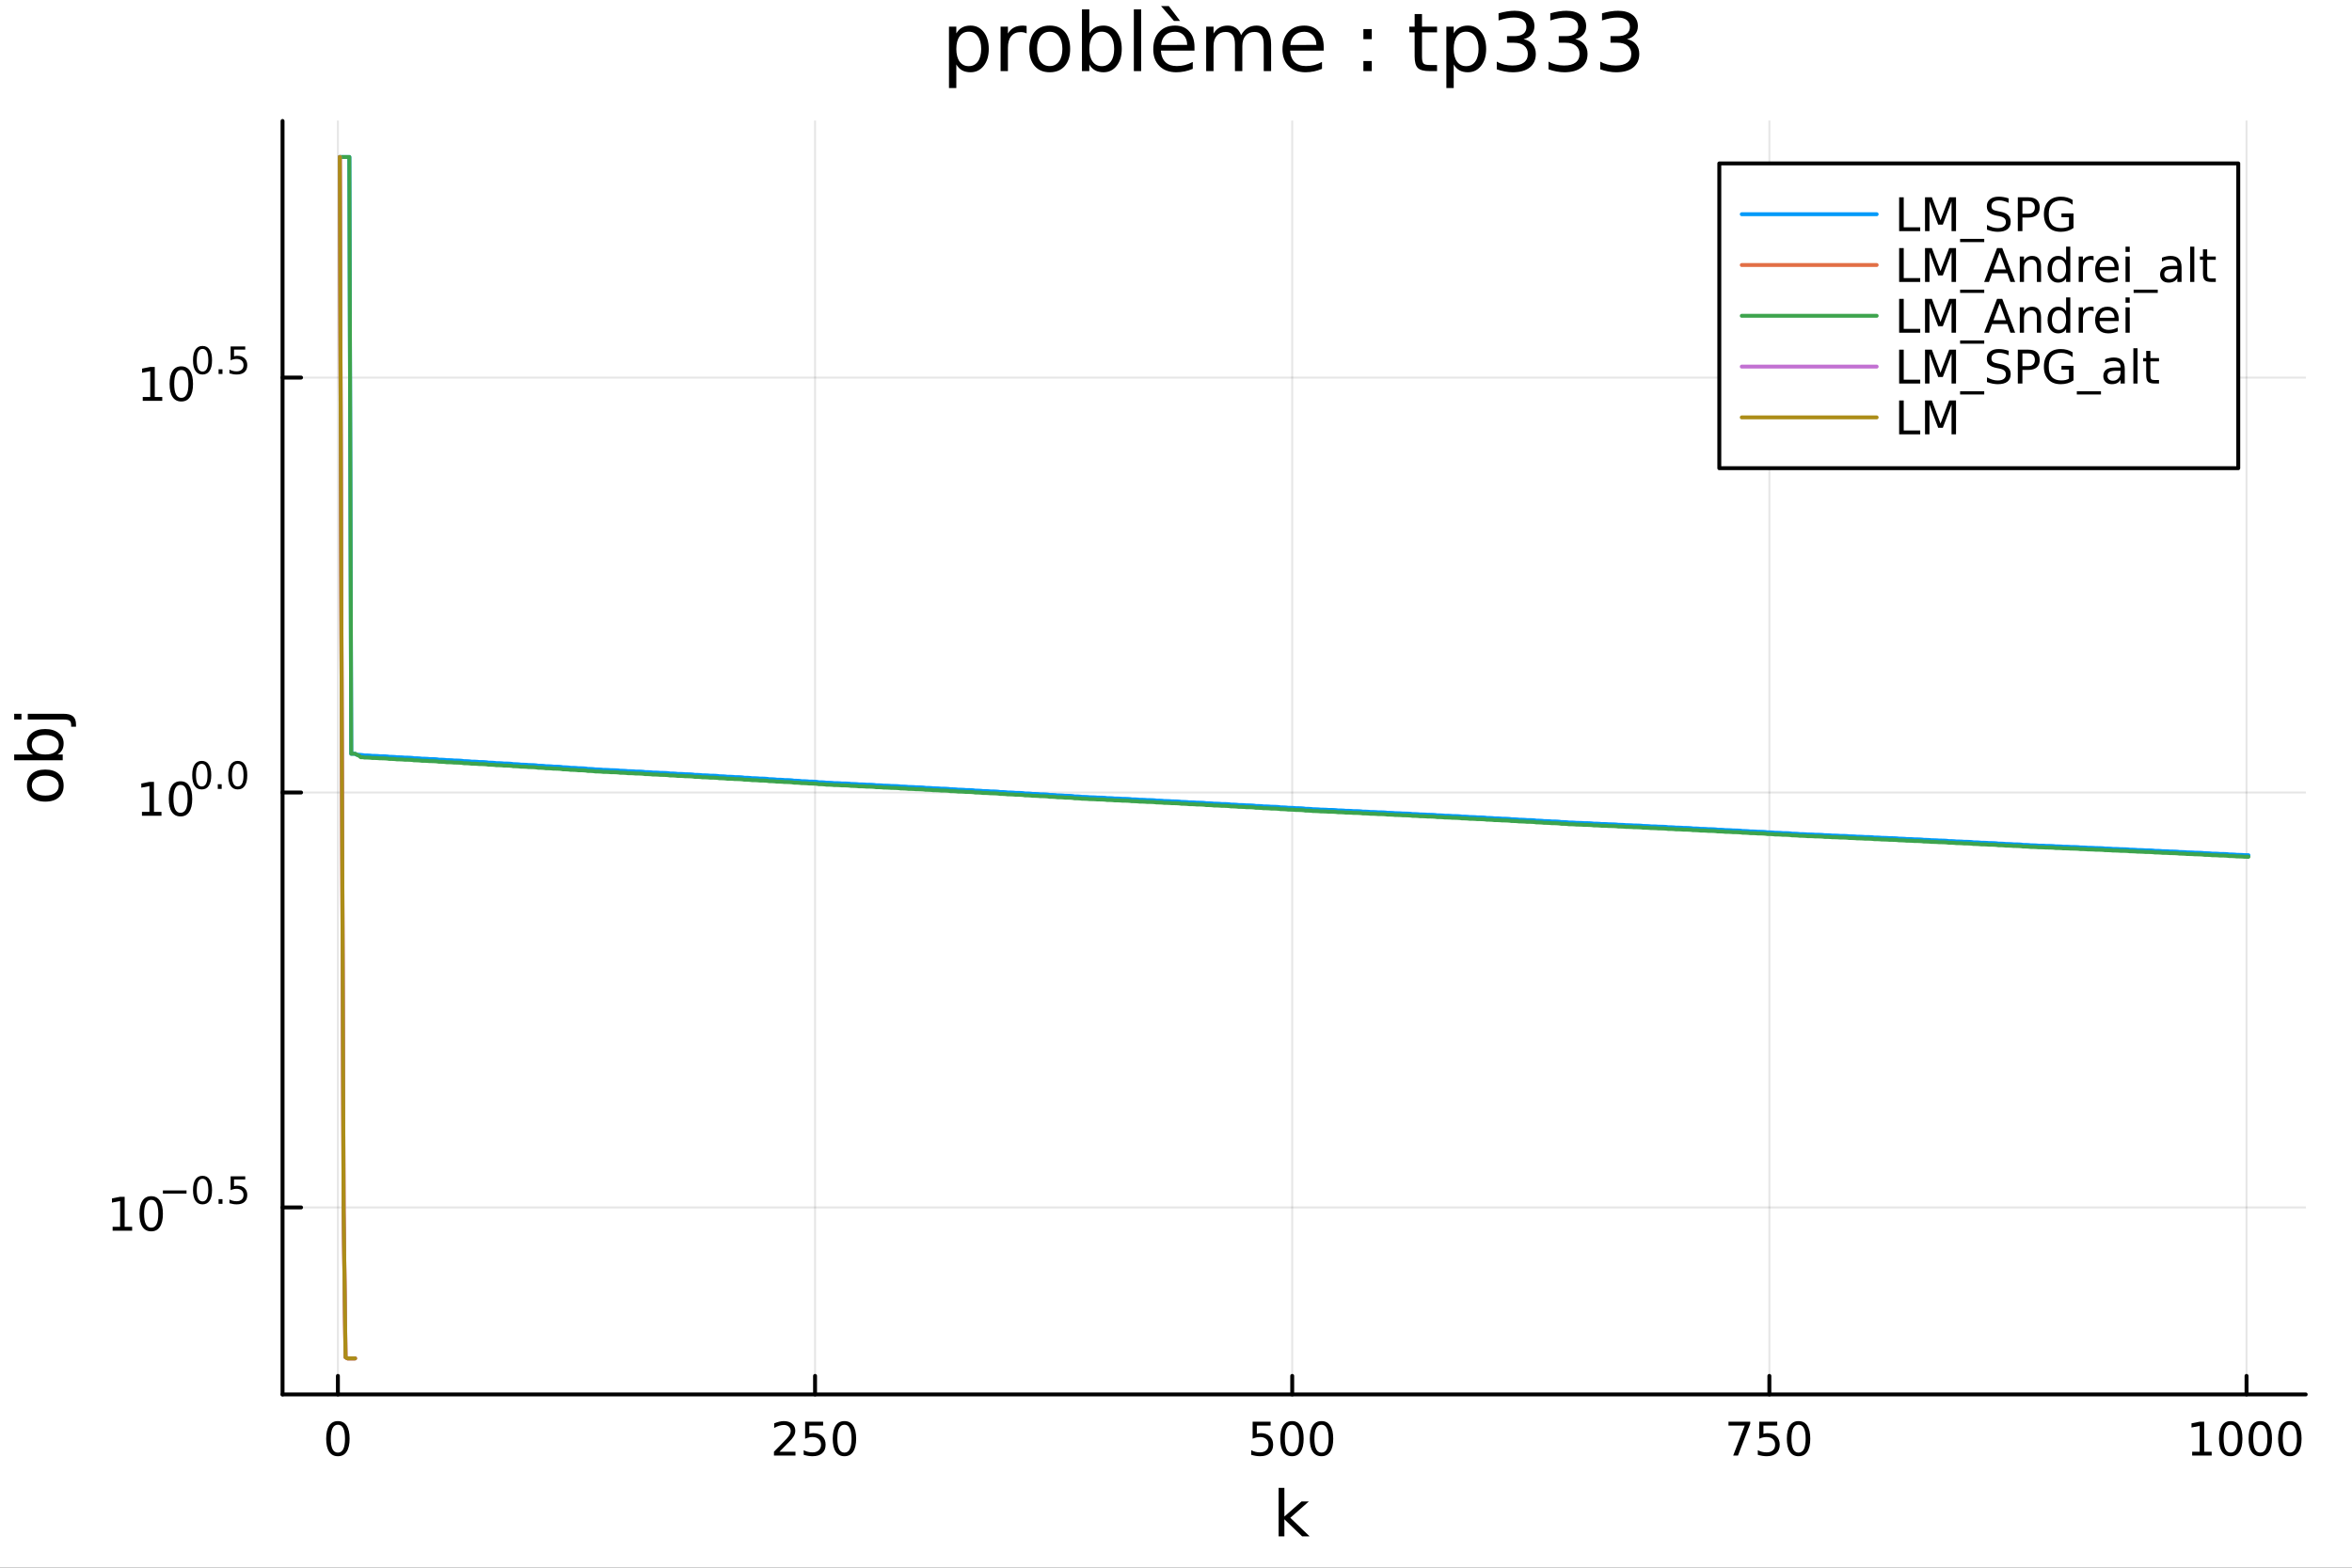 <?xml version="1.0" encoding="utf-8"?>
<svg xmlns="http://www.w3.org/2000/svg" xmlns:xlink="http://www.w3.org/1999/xlink" width="600" height="400" viewBox="0 0 2400 1600">
<rect x="0" y="0" width="2400" height="1600" fill="#333333" stroke="none"/>
<defs>
  <clipPath id="clip010">
    <rect x="0" y="0" width="2400" height="1600"/>
  </clipPath>
</defs>
<path clip-path="url(#clip010)" d="M0 1600 L2400 1600 L2400 0 L0 0  Z" fill="#ffffff" fill-rule="evenodd" fill-opacity="1"/>
<defs>
  <clipPath id="clip011">
    <rect x="480" y="0" width="1681" height="1600"/>
  </clipPath>
</defs>
<path clip-path="url(#clip010)" d="M288.311 1423.18 L2352.76 1423.18 L2352.76 123.472 L288.311 123.472  Z" fill="#ffffff" fill-rule="evenodd" fill-opacity="1"/>
<defs>
  <clipPath id="clip012">
    <rect x="288" y="123" width="2065" height="1301"/>
  </clipPath>
</defs>
<polyline clip-path="url(#clip012)" style="stroke:#000000; stroke-linecap:round; stroke-linejoin:round; stroke-width:2; stroke-opacity:0.1; fill:none" points="344.791,1423.18 344.791,123.472 "/>
<polyline clip-path="url(#clip012)" style="stroke:#000000; stroke-linecap:round; stroke-linejoin:round; stroke-width:2; stroke-opacity:0.1; fill:none" points="831.688,1423.18 831.688,123.472 "/>
<polyline clip-path="url(#clip012)" style="stroke:#000000; stroke-linecap:round; stroke-linejoin:round; stroke-width:2; stroke-opacity:0.1; fill:none" points="1318.59,1423.18 1318.59,123.472 "/>
<polyline clip-path="url(#clip012)" style="stroke:#000000; stroke-linecap:round; stroke-linejoin:round; stroke-width:2; stroke-opacity:0.1; fill:none" points="1805.48,1423.18 1805.48,123.472 "/>
<polyline clip-path="url(#clip012)" style="stroke:#000000; stroke-linecap:round; stroke-linejoin:round; stroke-width:2; stroke-opacity:0.1; fill:none" points="2292.38,1423.18 2292.38,123.472 "/>
<polyline clip-path="url(#clip010)" style="stroke:#000000; stroke-linecap:round; stroke-linejoin:round; stroke-width:4; stroke-opacity:1; fill:none" points="288.311,1423.18 2352.76,1423.18 "/>
<polyline clip-path="url(#clip010)" style="stroke:#000000; stroke-linecap:round; stroke-linejoin:round; stroke-width:4; stroke-opacity:1; fill:none" points="344.791,1423.18 344.791,1404.28 "/>
<polyline clip-path="url(#clip010)" style="stroke:#000000; stroke-linecap:round; stroke-linejoin:round; stroke-width:4; stroke-opacity:1; fill:none" points="831.688,1423.18 831.688,1404.28 "/>
<polyline clip-path="url(#clip010)" style="stroke:#000000; stroke-linecap:round; stroke-linejoin:round; stroke-width:4; stroke-opacity:1; fill:none" points="1318.59,1423.18 1318.59,1404.28 "/>
<polyline clip-path="url(#clip010)" style="stroke:#000000; stroke-linecap:round; stroke-linejoin:round; stroke-width:4; stroke-opacity:1; fill:none" points="1805.48,1423.18 1805.48,1404.28 "/>
<polyline clip-path="url(#clip010)" style="stroke:#000000; stroke-linecap:round; stroke-linejoin:round; stroke-width:4; stroke-opacity:1; fill:none" points="2292.38,1423.18 2292.38,1404.28 "/>
<path clip-path="url(#clip010)" d="M344.791 1454.1 Q341.18 1454.1 339.351 1457.66 Q337.545 1461.2 337.545 1468.33 Q337.545 1475.44 339.351 1479.01 Q341.18 1482.55 344.791 1482.55 Q348.425 1482.55 350.231 1479.01 Q352.059 1475.44 352.059 1468.33 Q352.059 1461.2 350.231 1457.66 Q348.425 1454.1 344.791 1454.1 M344.791 1450.39 Q350.601 1450.39 353.656 1455 Q356.735 1459.58 356.735 1468.33 Q356.735 1477.06 353.656 1481.67 Q350.601 1486.25 344.791 1486.25 Q338.981 1486.25 335.902 1481.67 Q332.846 1477.06 332.846 1468.33 Q332.846 1459.58 335.902 1455 Q338.981 1450.39 344.791 1450.39 Z" fill="#000000" fill-rule="nonzero" fill-opacity="1" /><path clip-path="url(#clip010)" d="M795.381 1481.64 L811.7 1481.64 L811.7 1485.58 L789.756 1485.58 L789.756 1481.64 Q792.418 1478.89 797.001 1474.26 Q801.607 1469.61 802.788 1468.27 Q805.033 1465.74 805.913 1464.01 Q806.816 1462.25 806.816 1460.56 Q806.816 1457.8 804.871 1456.07 Q802.95 1454.33 799.848 1454.33 Q797.649 1454.33 795.195 1455.09 Q792.765 1455.86 789.987 1457.41 L789.987 1452.69 Q792.811 1451.55 795.265 1450.97 Q797.718 1450.39 799.756 1450.39 Q805.126 1450.39 808.32 1453.08 Q811.515 1455.77 811.515 1460.26 Q811.515 1462.39 810.705 1464.31 Q809.917 1466.2 807.811 1468.8 Q807.232 1469.47 804.13 1472.69 Q801.029 1475.88 795.381 1481.64 Z" fill="#000000" fill-rule="nonzero" fill-opacity="1" /><path clip-path="url(#clip010)" d="M821.561 1451.02 L839.917 1451.02 L839.917 1454.96 L825.843 1454.96 L825.843 1463.43 Q826.862 1463.08 827.88 1462.92 Q828.899 1462.73 829.917 1462.73 Q835.704 1462.73 839.084 1465.9 Q842.464 1469.08 842.464 1474.49 Q842.464 1480.07 838.991 1483.17 Q835.519 1486.25 829.2 1486.25 Q827.024 1486.25 824.755 1485.88 Q822.51 1485.51 820.103 1484.77 L820.103 1480.07 Q822.186 1481.2 824.408 1481.76 Q826.63 1482.32 829.107 1482.32 Q833.112 1482.32 835.45 1480.21 Q837.788 1478.1 837.788 1474.49 Q837.788 1470.88 835.45 1468.77 Q833.112 1466.67 829.107 1466.67 Q827.232 1466.67 825.357 1467.08 Q823.505 1467.5 821.561 1468.38 L821.561 1451.02 Z" fill="#000000" fill-rule="nonzero" fill-opacity="1" /><path clip-path="url(#clip010)" d="M861.676 1454.1 Q858.065 1454.1 856.237 1457.66 Q854.431 1461.2 854.431 1468.33 Q854.431 1475.44 856.237 1479.01 Q858.065 1482.55 861.676 1482.55 Q865.311 1482.55 867.116 1479.01 Q868.945 1475.44 868.945 1468.33 Q868.945 1461.2 867.116 1457.66 Q865.311 1454.1 861.676 1454.1 M861.676 1450.39 Q867.487 1450.39 870.542 1455 Q873.621 1459.58 873.621 1468.33 Q873.621 1477.06 870.542 1481.67 Q867.487 1486.25 861.676 1486.25 Q855.866 1486.25 852.788 1481.67 Q849.732 1477.06 849.732 1468.33 Q849.732 1459.58 852.788 1455 Q855.866 1450.39 861.676 1450.39 Z" fill="#000000" fill-rule="nonzero" fill-opacity="1" /><path clip-path="url(#clip010)" d="M1278.2 1451.02 L1296.56 1451.02 L1296.56 1454.96 L1282.49 1454.96 L1282.49 1463.43 Q1283.5 1463.08 1284.52 1462.92 Q1285.54 1462.73 1286.56 1462.73 Q1292.35 1462.73 1295.73 1465.9 Q1299.11 1469.08 1299.11 1474.49 Q1299.11 1480.07 1295.63 1483.17 Q1292.16 1486.25 1285.84 1486.25 Q1283.67 1486.25 1281.4 1485.88 Q1279.15 1485.51 1276.75 1484.77 L1276.75 1480.07 Q1278.83 1481.2 1281.05 1481.76 Q1283.27 1482.32 1285.75 1482.32 Q1289.75 1482.32 1292.09 1480.21 Q1294.43 1478.1 1294.43 1474.49 Q1294.43 1470.88 1292.09 1468.77 Q1289.75 1466.67 1285.75 1466.67 Q1283.88 1466.67 1282 1467.08 Q1280.15 1467.5 1278.2 1468.38 L1278.2 1451.02 Z" fill="#000000" fill-rule="nonzero" fill-opacity="1" /><path clip-path="url(#clip010)" d="M1318.32 1454.1 Q1314.71 1454.1 1312.88 1457.66 Q1311.07 1461.2 1311.07 1468.33 Q1311.07 1475.44 1312.88 1479.01 Q1314.71 1482.55 1318.32 1482.55 Q1321.95 1482.55 1323.76 1479.01 Q1325.59 1475.44 1325.59 1468.33 Q1325.59 1461.2 1323.76 1457.66 Q1321.95 1454.1 1318.32 1454.1 M1318.32 1450.39 Q1324.13 1450.39 1327.19 1455 Q1330.26 1459.58 1330.26 1468.33 Q1330.26 1477.06 1327.19 1481.67 Q1324.13 1486.25 1318.32 1486.25 Q1312.51 1486.25 1309.43 1481.67 Q1306.38 1477.06 1306.38 1468.33 Q1306.38 1459.58 1309.43 1455 Q1312.51 1450.39 1318.32 1450.39 Z" fill="#000000" fill-rule="nonzero" fill-opacity="1" /><path clip-path="url(#clip010)" d="M1348.48 1454.1 Q1344.87 1454.1 1343.04 1457.66 Q1341.24 1461.2 1341.24 1468.33 Q1341.24 1475.44 1343.04 1479.01 Q1344.87 1482.55 1348.48 1482.55 Q1352.12 1482.55 1353.92 1479.01 Q1355.75 1475.44 1355.75 1468.33 Q1355.75 1461.2 1353.92 1457.66 Q1352.12 1454.1 1348.48 1454.1 M1348.48 1450.39 Q1354.29 1450.39 1357.35 1455 Q1360.43 1459.58 1360.43 1468.33 Q1360.43 1477.06 1357.35 1481.67 Q1354.29 1486.25 1348.48 1486.25 Q1342.67 1486.25 1339.59 1481.67 Q1336.54 1477.06 1336.54 1468.33 Q1336.54 1459.58 1339.59 1455 Q1342.67 1450.39 1348.48 1450.39 Z" fill="#000000" fill-rule="nonzero" fill-opacity="1" /><path clip-path="url(#clip010)" d="M1763.76 1451.02 L1785.98 1451.02 L1785.98 1453.01 L1773.43 1485.58 L1768.55 1485.58 L1780.36 1454.96 L1763.76 1454.96 L1763.76 1451.02 Z" fill="#000000" fill-rule="nonzero" fill-opacity="1" /><path clip-path="url(#clip010)" d="M1795.15 1451.02 L1813.5 1451.02 L1813.5 1454.96 L1799.43 1454.96 L1799.43 1463.43 Q1800.45 1463.08 1801.47 1462.92 Q1802.49 1462.73 1803.5 1462.73 Q1809.29 1462.73 1812.67 1465.9 Q1816.05 1469.08 1816.05 1474.49 Q1816.05 1480.07 1812.58 1483.17 Q1809.11 1486.25 1802.79 1486.25 Q1800.61 1486.25 1798.34 1485.88 Q1796.1 1485.51 1793.69 1484.77 L1793.69 1480.07 Q1795.77 1481.2 1797.99 1481.76 Q1800.22 1482.32 1802.69 1482.32 Q1806.7 1482.32 1809.04 1480.21 Q1811.37 1478.1 1811.37 1474.49 Q1811.37 1470.88 1809.04 1468.77 Q1806.7 1466.67 1802.69 1466.67 Q1800.82 1466.67 1798.94 1467.08 Q1797.09 1467.5 1795.15 1468.38 L1795.15 1451.02 Z" fill="#000000" fill-rule="nonzero" fill-opacity="1" /><path clip-path="url(#clip010)" d="M1835.26 1454.1 Q1831.65 1454.1 1829.82 1457.66 Q1828.02 1461.2 1828.02 1468.33 Q1828.02 1475.44 1829.82 1479.01 Q1831.65 1482.55 1835.26 1482.55 Q1838.9 1482.55 1840.7 1479.01 Q1842.53 1475.44 1842.53 1468.33 Q1842.53 1461.2 1840.7 1457.66 Q1838.9 1454.1 1835.26 1454.1 M1835.26 1450.39 Q1841.07 1450.39 1844.13 1455 Q1847.21 1459.58 1847.21 1468.33 Q1847.21 1477.06 1844.13 1481.67 Q1841.07 1486.25 1835.26 1486.25 Q1829.45 1486.25 1826.37 1481.67 Q1823.32 1477.06 1823.32 1468.33 Q1823.32 1459.58 1826.37 1455 Q1829.45 1450.39 1835.26 1450.39 Z" fill="#000000" fill-rule="nonzero" fill-opacity="1" /><path clip-path="url(#clip010)" d="M2236.91 1481.64 L2244.55 1481.64 L2244.55 1455.28 L2236.24 1456.95 L2236.24 1452.69 L2244.5 1451.02 L2249.17 1451.02 L2249.17 1481.64 L2256.81 1481.64 L2256.81 1485.58 L2236.91 1485.58 L2236.91 1481.64 Z" fill="#000000" fill-rule="nonzero" fill-opacity="1" /><path clip-path="url(#clip010)" d="M2276.26 1454.1 Q2272.65 1454.1 2270.82 1457.66 Q2269.01 1461.2 2269.01 1468.33 Q2269.01 1475.44 2270.82 1479.01 Q2272.65 1482.55 2276.26 1482.55 Q2279.89 1482.55 2281.7 1479.01 Q2283.53 1475.44 2283.53 1468.33 Q2283.53 1461.2 2281.7 1457.66 Q2279.89 1454.1 2276.26 1454.1 M2276.26 1450.39 Q2282.07 1450.39 2285.12 1455 Q2288.2 1459.58 2288.2 1468.33 Q2288.2 1477.06 2285.12 1481.67 Q2282.07 1486.25 2276.26 1486.25 Q2270.45 1486.25 2267.37 1481.67 Q2264.31 1477.06 2264.31 1468.33 Q2264.31 1459.58 2267.37 1455 Q2270.45 1450.39 2276.26 1450.39 Z" fill="#000000" fill-rule="nonzero" fill-opacity="1" /><path clip-path="url(#clip010)" d="M2306.42 1454.1 Q2302.81 1454.1 2300.98 1457.66 Q2299.17 1461.2 2299.17 1468.33 Q2299.17 1475.44 2300.98 1479.01 Q2302.81 1482.55 2306.42 1482.55 Q2310.05 1482.55 2311.86 1479.01 Q2313.69 1475.44 2313.69 1468.33 Q2313.69 1461.2 2311.86 1457.66 Q2310.05 1454.1 2306.42 1454.1 M2306.42 1450.39 Q2312.23 1450.39 2315.29 1455 Q2318.36 1459.58 2318.36 1468.33 Q2318.36 1477.06 2315.29 1481.67 Q2312.23 1486.25 2306.42 1486.25 Q2300.61 1486.25 2297.53 1481.67 Q2294.48 1477.06 2294.48 1468.33 Q2294.48 1459.58 2297.53 1455 Q2300.61 1450.39 2306.42 1450.39 Z" fill="#000000" fill-rule="nonzero" fill-opacity="1" /><path clip-path="url(#clip010)" d="M2336.58 1454.1 Q2332.97 1454.1 2331.14 1457.66 Q2329.34 1461.2 2329.34 1468.33 Q2329.34 1475.44 2331.14 1479.01 Q2332.97 1482.55 2336.58 1482.55 Q2340.22 1482.55 2342.02 1479.01 Q2343.85 1475.44 2343.85 1468.33 Q2343.85 1461.2 2342.02 1457.66 Q2340.22 1454.1 2336.58 1454.1 M2336.58 1450.39 Q2342.39 1450.39 2345.45 1455 Q2348.53 1459.58 2348.53 1468.33 Q2348.53 1477.06 2345.45 1481.67 Q2342.39 1486.25 2336.58 1486.25 Q2330.77 1486.25 2327.69 1481.67 Q2324.64 1477.06 2324.64 1468.33 Q2324.64 1459.58 2327.69 1455 Q2330.77 1450.39 2336.58 1450.39 Z" fill="#000000" fill-rule="nonzero" fill-opacity="1" /><path clip-path="url(#clip010)" d="M1304.71 1518.52 L1310.6 1518.52 L1310.6 1547.77 L1328.08 1532.4 L1335.56 1532.4 L1316.65 1549.07 L1336.35 1568.04 L1328.71 1568.04 L1310.6 1550.63 L1310.6 1568.04 L1304.71 1568.04 L1304.71 1518.52 Z" fill="#000000" fill-rule="nonzero" fill-opacity="1" /><polyline clip-path="url(#clip012)" style="stroke:#000000; stroke-linecap:round; stroke-linejoin:round; stroke-width:2; stroke-opacity:0.1; fill:none" points="288.311,1232.33 2352.76,1232.33 "/>
<polyline clip-path="url(#clip012)" style="stroke:#000000; stroke-linecap:round; stroke-linejoin:round; stroke-width:2; stroke-opacity:0.1; fill:none" points="288.311,808.846 2352.76,808.846 "/>
<polyline clip-path="url(#clip012)" style="stroke:#000000; stroke-linecap:round; stroke-linejoin:round; stroke-width:2; stroke-opacity:0.1; fill:none" points="288.311,385.363 2352.76,385.363 "/>
<polyline clip-path="url(#clip010)" style="stroke:#000000; stroke-linecap:round; stroke-linejoin:round; stroke-width:4; stroke-opacity:1; fill:none" points="288.311,1423.18 288.311,123.472 "/>
<polyline clip-path="url(#clip010)" style="stroke:#000000; stroke-linecap:round; stroke-linejoin:round; stroke-width:4; stroke-opacity:1; fill:none" points="288.311,1232.33 307.208,1232.33 "/>
<polyline clip-path="url(#clip010)" style="stroke:#000000; stroke-linecap:round; stroke-linejoin:round; stroke-width:4; stroke-opacity:1; fill:none" points="288.311,808.846 307.208,808.846 "/>
<polyline clip-path="url(#clip010)" style="stroke:#000000; stroke-linecap:round; stroke-linejoin:round; stroke-width:4; stroke-opacity:1; fill:none" points="288.311,385.363 307.208,385.363 "/>
<path clip-path="url(#clip010)" d="M114.931 1252.12 L122.57 1252.12 L122.57 1225.76 L114.26 1227.42 L114.26 1223.16 L122.524 1221.5 L127.2 1221.5 L127.2 1252.12 L134.839 1252.12 L134.839 1256.06 L114.931 1256.06 L114.931 1252.12 Z" fill="#000000" fill-rule="nonzero" fill-opacity="1" /><path clip-path="url(#clip010)" d="M154.283 1224.57 Q150.672 1224.57 148.843 1228.14 Q147.038 1231.68 147.038 1238.81 Q147.038 1245.92 148.843 1249.48 Q150.672 1253.02 154.283 1253.02 Q157.917 1253.02 159.723 1249.48 Q161.552 1245.92 161.552 1238.81 Q161.552 1231.68 159.723 1228.14 Q157.917 1224.57 154.283 1224.57 M154.283 1220.87 Q160.093 1220.87 163.149 1225.48 Q166.227 1230.06 166.227 1238.81 Q166.227 1247.54 163.149 1252.14 Q160.093 1256.73 154.283 1256.73 Q148.473 1256.73 145.394 1252.14 Q142.339 1247.54 142.339 1238.81 Q142.339 1230.06 145.394 1225.48 Q148.473 1220.87 154.283 1220.87 Z" fill="#000000" fill-rule="nonzero" fill-opacity="1" /><path clip-path="url(#clip010)" d="M166.227 1214.97 L190.339 1214.97 L190.339 1218.17 L166.227 1218.17 L166.227 1214.97 Z" fill="#000000" fill-rule="nonzero" fill-opacity="1" /><path clip-path="url(#clip010)" d="M206.664 1203.07 Q203.73 1203.07 202.244 1205.96 Q200.777 1208.84 200.777 1214.63 Q200.777 1220.41 202.244 1223.3 Q203.73 1226.18 206.664 1226.18 Q209.617 1226.18 211.084 1223.3 Q212.57 1220.41 212.57 1214.63 Q212.57 1208.84 211.084 1205.96 Q209.617 1203.07 206.664 1203.07 M206.664 1200.06 Q211.385 1200.06 213.868 1203.8 Q216.369 1207.52 216.369 1214.63 Q216.369 1221.72 213.868 1225.47 Q211.385 1229.19 206.664 1229.19 Q201.943 1229.19 199.442 1225.47 Q196.959 1221.72 196.959 1214.63 Q196.959 1207.52 199.442 1203.8 Q201.943 1200.06 206.664 1200.06 Z" fill="#000000" fill-rule="nonzero" fill-opacity="1" /><path clip-path="url(#clip010)" d="M223.046 1223.87 L227.014 1223.87 L227.014 1228.65 L223.046 1228.65 L223.046 1223.87 Z" fill="#000000" fill-rule="nonzero" fill-opacity="1" /><path clip-path="url(#clip010)" d="M235.327 1200.57 L250.242 1200.57 L250.242 1203.76 L238.807 1203.76 L238.807 1210.65 Q239.634 1210.36 240.462 1210.23 Q241.289 1210.08 242.117 1210.08 Q246.819 1210.08 249.565 1212.66 Q252.311 1215.24 252.311 1219.64 Q252.311 1224.17 249.489 1226.69 Q246.668 1229.19 241.534 1229.19 Q239.766 1229.19 237.923 1228.89 Q236.098 1228.59 234.142 1227.99 L234.142 1224.17 Q235.835 1225.09 237.641 1225.54 Q239.446 1225.99 241.459 1225.99 Q244.712 1225.99 246.612 1224.28 Q248.511 1222.57 248.511 1219.64 Q248.511 1216.7 246.612 1214.99 Q244.712 1213.28 241.459 1213.28 Q239.935 1213.28 238.412 1213.62 Q236.907 1213.96 235.327 1214.67 L235.327 1200.57 Z" fill="#000000" fill-rule="nonzero" fill-opacity="1" /><path clip-path="url(#clip010)" d="M144.855 828.638 L152.493 828.638 L152.493 802.273 L144.183 803.939 L144.183 799.68 L152.447 798.013 L157.123 798.013 L157.123 828.638 L164.762 828.638 L164.762 832.573 L144.855 832.573 L144.855 828.638 Z" fill="#000000" fill-rule="nonzero" fill-opacity="1" /><path clip-path="url(#clip010)" d="M184.206 801.092 Q180.595 801.092 178.766 804.657 Q176.961 808.198 176.961 815.328 Q176.961 822.434 178.766 825.999 Q180.595 829.541 184.206 829.541 Q187.84 829.541 189.646 825.999 Q191.475 822.434 191.475 815.328 Q191.475 808.198 189.646 804.657 Q187.84 801.092 184.206 801.092 M184.206 797.388 Q190.016 797.388 193.072 801.995 Q196.151 806.578 196.151 815.328 Q196.151 824.055 193.072 828.661 Q190.016 833.245 184.206 833.245 Q178.396 833.245 175.317 828.661 Q172.262 824.055 172.262 815.328 Q172.262 806.578 175.317 801.995 Q178.396 797.388 184.206 797.388 Z" fill="#000000" fill-rule="nonzero" fill-opacity="1" /><path clip-path="url(#clip010)" d="M205.855 779.584 Q202.921 779.584 201.436 782.481 Q199.969 785.358 199.969 791.151 Q199.969 796.925 201.436 799.822 Q202.921 802.699 205.855 802.699 Q208.808 802.699 210.275 799.822 Q211.761 796.925 211.761 791.151 Q211.761 785.358 210.275 782.481 Q208.808 779.584 205.855 779.584 M205.855 776.575 Q210.576 776.575 213.059 780.318 Q215.56 784.042 215.56 791.151 Q215.56 798.242 213.059 801.984 Q210.576 805.708 205.855 805.708 Q201.135 805.708 198.633 801.984 Q196.151 798.242 196.151 791.151 Q196.151 784.042 198.633 780.318 Q201.135 776.575 205.855 776.575 Z" fill="#000000" fill-rule="nonzero" fill-opacity="1" /><path clip-path="url(#clip010)" d="M222.237 800.386 L226.205 800.386 L226.205 805.163 L222.237 805.163 L222.237 800.386 Z" fill="#000000" fill-rule="nonzero" fill-opacity="1" /><path clip-path="url(#clip010)" d="M242.606 779.584 Q239.672 779.584 238.186 782.481 Q236.719 785.358 236.719 791.151 Q236.719 796.925 238.186 799.822 Q239.672 802.699 242.606 802.699 Q245.559 802.699 247.026 799.822 Q248.511 796.925 248.511 791.151 Q248.511 785.358 247.026 782.481 Q245.559 779.584 242.606 779.584 M242.606 776.575 Q247.327 776.575 249.809 780.318 Q252.311 784.042 252.311 791.151 Q252.311 798.242 249.809 801.984 Q247.327 805.708 242.606 805.708 Q237.885 805.708 235.384 801.984 Q232.901 798.242 232.901 791.151 Q232.901 784.042 235.384 780.318 Q237.885 776.575 242.606 776.575 Z" fill="#000000" fill-rule="nonzero" fill-opacity="1" /><path clip-path="url(#clip010)" d="M145.663 405.155 L153.302 405.155 L153.302 378.79 L144.992 380.456 L144.992 376.197 L153.256 374.53 L157.932 374.53 L157.932 405.155 L165.571 405.155 L165.571 409.09 L145.663 409.09 L145.663 405.155 Z" fill="#000000" fill-rule="nonzero" fill-opacity="1" /><path clip-path="url(#clip010)" d="M185.015 377.609 Q181.404 377.609 179.575 381.174 Q177.77 384.716 177.77 391.845 Q177.77 398.952 179.575 402.516 Q181.404 406.058 185.015 406.058 Q188.649 406.058 190.455 402.516 Q192.283 398.952 192.283 391.845 Q192.283 384.716 190.455 381.174 Q188.649 377.609 185.015 377.609 M185.015 373.905 Q190.825 373.905 193.881 378.512 Q196.959 383.095 196.959 391.845 Q196.959 400.572 193.881 405.178 Q190.825 409.762 185.015 409.762 Q179.205 409.762 176.126 405.178 Q173.071 400.572 173.071 391.845 Q173.071 383.095 176.126 378.512 Q179.205 373.905 185.015 373.905 Z" fill="#000000" fill-rule="nonzero" fill-opacity="1" /><path clip-path="url(#clip010)" d="M206.664 356.102 Q203.73 356.102 202.244 358.998 Q200.777 361.875 200.777 367.668 Q200.777 373.442 202.244 376.339 Q203.73 379.216 206.664 379.216 Q209.617 379.216 211.084 376.339 Q212.57 373.442 212.57 367.668 Q212.57 361.875 211.084 358.998 Q209.617 356.102 206.664 356.102 M206.664 353.092 Q211.385 353.092 213.868 356.835 Q216.369 360.559 216.369 367.668 Q216.369 374.759 213.868 378.502 Q211.385 382.226 206.664 382.226 Q201.943 382.226 199.442 378.502 Q196.959 374.759 196.959 367.668 Q196.959 360.559 199.442 356.835 Q201.943 353.092 206.664 353.092 Z" fill="#000000" fill-rule="nonzero" fill-opacity="1" /><path clip-path="url(#clip010)" d="M223.046 376.903 L227.014 376.903 L227.014 381.68 L223.046 381.68 L223.046 376.903 Z" fill="#000000" fill-rule="nonzero" fill-opacity="1" /><path clip-path="url(#clip010)" d="M235.327 353.6 L250.242 353.6 L250.242 356.797 L238.807 356.797 L238.807 363.681 Q239.634 363.399 240.462 363.267 Q241.289 363.117 242.117 363.117 Q246.819 363.117 249.565 365.693 Q252.311 368.27 252.311 372.671 Q252.311 377.204 249.489 379.724 Q246.668 382.226 241.534 382.226 Q239.766 382.226 237.923 381.925 Q236.098 381.624 234.142 381.022 L234.142 377.204 Q235.835 378.125 237.641 378.577 Q239.446 379.028 241.459 379.028 Q244.712 379.028 246.612 377.317 Q248.511 375.605 248.511 372.671 Q248.511 369.737 246.612 368.026 Q244.712 366.314 241.459 366.314 Q239.935 366.314 238.412 366.653 Q236.907 366.991 235.327 367.706 L235.327 353.6 Z" fill="#000000" fill-rule="nonzero" fill-opacity="1" /><path clip-path="url(#clip010)" d="M32.462 801.797 Q32.462 806.507 36.154 809.244 Q39.815 811.982 46.212 811.982 Q52.609 811.982 56.302 809.276 Q59.962 806.539 59.962 801.797 Q59.962 797.118 56.27 794.381 Q52.578 791.643 46.212 791.643 Q39.878 791.643 36.186 794.381 Q32.462 797.118 32.462 801.797 M27.497 801.797 Q27.497 794.158 32.462 789.797 Q37.427 785.437 46.212 785.437 Q54.965 785.437 59.962 789.797 Q64.927 794.158 64.927 801.797 Q64.927 809.467 59.962 813.828 Q54.965 818.156 46.212 818.156 Q37.427 818.156 32.462 813.828 Q27.497 809.467 27.497 801.797 Z" fill="#000000" fill-rule="nonzero" fill-opacity="1" /><path clip-path="url(#clip010)" d="M46.212 750.139 Q39.751 750.139 36.09 752.812 Q32.398 755.454 32.398 760.101 Q32.398 764.748 36.09 767.422 Q39.751 770.064 46.212 770.064 Q52.673 770.064 56.365 767.422 Q60.026 764.748 60.026 760.101 Q60.026 755.454 56.365 752.812 Q52.673 750.139 46.212 750.139 M33.767 770.064 Q30.584 768.218 29.056 765.417 Q27.497 762.584 27.497 758.669 Q27.497 752.176 32.653 748.134 Q37.809 744.06 46.212 744.06 Q54.615 744.06 59.771 748.134 Q64.927 752.176 64.927 758.669 Q64.927 762.584 63.399 765.417 Q61.84 768.218 58.657 770.064 L64.004 770.064 L64.004 775.952 L14.479 775.952 L14.479 770.064 L33.767 770.064 Z" fill="#000000" fill-rule="nonzero" fill-opacity="1" /><path clip-path="url(#clip010)" d="M28.356 734.352 L28.356 728.495 L64.641 728.495 Q71.452 728.495 74.508 731.105 Q77.563 733.684 77.563 739.445 L77.563 741.673 L72.598 741.673 L72.598 740.113 Q72.598 736.771 71.038 735.561 Q69.51 734.352 64.641 734.352 L28.356 734.352 M14.479 734.352 L14.479 728.495 L21.895 728.495 L21.895 734.352 L14.479 734.352 Z" fill="#000000" fill-rule="nonzero" fill-opacity="1" /><path clip-path="url(#clip010)" d="M975.842 65.77 L975.842 89.833 L968.348 89.833 L968.348 27.206 L975.842 27.206 L975.842 34.092 Q978.191 30.041 981.756 28.097 Q985.361 26.112 990.344 26.112 Q998.608 26.112 1003.75 32.675 Q1008.94 39.237 1008.94 49.931 Q1008.94 60.626 1003.75 67.188 Q998.608 73.751 990.344 73.751 Q985.361 73.751 981.756 71.806 Q978.191 69.821 975.842 65.77 M1001.2 49.931 Q1001.2 41.708 997.798 37.05 Q994.435 32.35 988.521 32.35 Q982.607 32.35 979.204 37.05 Q975.842 41.708 975.842 49.931 Q975.842 58.155 979.204 62.854 Q982.607 67.512 988.521 67.512 Q994.435 67.512 997.798 62.854 Q1001.2 58.155 1001.2 49.931 Z" fill="#000000" fill-rule="nonzero" fill-opacity="1" /><path clip-path="url(#clip010)" d="M1047.58 34.173 Q1046.33 33.444 1044.83 33.12 Q1043.37 32.756 1041.59 32.756 Q1035.27 32.756 1031.87 36.888 Q1028.5 40.979 1028.5 48.676 L1028.5 72.576 L1021.01 72.576 L1021.01 27.206 L1028.5 27.206 L1028.5 34.254 Q1030.85 30.122 1034.62 28.138 Q1038.39 26.112 1043.78 26.112 Q1044.55 26.112 1045.48 26.234 Q1046.41 26.315 1047.54 26.517 L1047.58 34.173 Z" fill="#000000" fill-rule="nonzero" fill-opacity="1" /><path clip-path="url(#clip010)" d="M1071.16 32.431 Q1065.16 32.431 1061.68 37.131 Q1058.2 41.789 1058.2 49.931 Q1058.2 58.074 1061.64 62.773 Q1065.12 67.431 1071.16 67.431 Q1077.11 67.431 1080.6 62.732 Q1084.08 58.033 1084.08 49.931 Q1084.08 41.87 1080.6 37.171 Q1077.11 32.431 1071.16 32.431 M1071.16 26.112 Q1080.88 26.112 1086.43 32.431 Q1091.98 38.751 1091.98 49.931 Q1091.98 61.071 1086.43 67.431 Q1080.88 73.751 1071.16 73.751 Q1061.4 73.751 1055.85 67.431 Q1050.34 61.071 1050.34 49.931 Q1050.34 38.751 1055.85 32.431 Q1061.4 26.112 1071.16 26.112 Z" fill="#000000" fill-rule="nonzero" fill-opacity="1" /><path clip-path="url(#clip010)" d="M1136.91 49.931 Q1136.91 41.708 1133.5 37.05 Q1130.14 32.35 1124.23 32.35 Q1118.31 32.35 1114.91 37.05 Q1111.55 41.708 1111.55 49.931 Q1111.55 58.155 1114.91 62.854 Q1118.31 67.512 1124.23 67.512 Q1130.14 67.512 1133.5 62.854 Q1136.91 58.155 1136.91 49.931 M1111.55 34.092 Q1113.9 30.041 1117.46 28.097 Q1121.07 26.112 1126.05 26.112 Q1134.31 26.112 1139.46 32.675 Q1144.64 39.237 1144.64 49.931 Q1144.64 60.626 1139.46 67.188 Q1134.31 73.751 1126.05 73.751 Q1121.07 73.751 1117.46 71.806 Q1113.9 69.821 1111.55 65.77 L1111.55 72.576 L1104.05 72.576 L1104.05 9.544 L1111.55 9.544 L1111.55 34.092 Z" fill="#000000" fill-rule="nonzero" fill-opacity="1" /><path clip-path="url(#clip010)" d="M1157 9.544 L1164.45 9.544 L1164.45 72.576 L1157 72.576 L1157 9.544 Z" fill="#000000" fill-rule="nonzero" fill-opacity="1" /><path clip-path="url(#clip010)" d="M1218.86 48.028 L1218.86 51.673 L1184.58 51.673 Q1185.07 59.37 1189.2 63.421 Q1193.38 67.431 1200.79 67.431 Q1205.08 67.431 1209.09 66.378 Q1213.14 65.325 1217.11 63.218 L1217.11 70.267 Q1213.1 71.968 1208.89 72.86 Q1204.68 73.751 1200.34 73.751 Q1189.49 73.751 1183.13 67.431 Q1176.81 61.112 1176.81 50.337 Q1176.81 39.197 1182.8 32.675 Q1188.84 26.112 1199.05 26.112 Q1208.2 26.112 1213.51 32.026 Q1218.86 37.9 1218.86 48.028 M1211.4 45.84 Q1211.32 39.723 1207.96 36.077 Q1204.64 32.431 1199.13 32.431 Q1192.89 32.431 1189.12 35.956 Q1185.4 39.48 1184.83 45.88 L1211.4 45.84 M1192.73 6.222 L1204.15 21.373 L1197.95 21.373 L1184.75 6.222 L1192.73 6.222 Z" fill="#000000" fill-rule="nonzero" fill-opacity="1" /><path clip-path="url(#clip010)" d="M1266.41 35.915 Q1269.21 30.892 1273.1 28.502 Q1276.99 26.112 1282.25 26.112 Q1289.34 26.112 1293.19 31.095 Q1297.04 36.037 1297.04 45.192 L1297.04 72.576 L1289.54 72.576 L1289.54 45.435 Q1289.54 38.913 1287.23 35.753 Q1284.93 32.594 1280.19 32.594 Q1274.39 32.594 1271.03 36.442 Q1267.67 40.29 1267.67 46.934 L1267.67 72.576 L1260.17 72.576 L1260.17 45.435 Q1260.17 38.873 1257.87 35.753 Q1255.56 32.594 1250.74 32.594 Q1245.02 32.594 1241.66 36.482 Q1238.3 40.331 1238.3 46.934 L1238.3 72.576 L1230.81 72.576 L1230.81 27.206 L1238.3 27.206 L1238.3 34.254 Q1240.85 30.082 1244.42 28.097 Q1247.98 26.112 1252.88 26.112 Q1257.83 26.112 1261.27 28.624 Q1264.75 31.135 1266.41 35.915 Z" fill="#000000" fill-rule="nonzero" fill-opacity="1" /><path clip-path="url(#clip010)" d="M1350.71 48.028 L1350.71 51.673 L1316.44 51.673 Q1316.93 59.37 1321.06 63.421 Q1325.23 67.431 1332.65 67.431 Q1336.94 67.431 1340.95 66.378 Q1345 65.325 1348.97 63.218 L1348.97 70.267 Q1344.96 71.968 1340.75 72.86 Q1336.53 73.751 1332.2 73.751 Q1321.34 73.751 1314.98 67.431 Q1308.66 61.112 1308.66 50.337 Q1308.66 39.197 1314.66 32.675 Q1320.7 26.112 1330.9 26.112 Q1340.06 26.112 1345.37 32.026 Q1350.71 37.9 1350.71 48.028 M1343.26 45.84 Q1343.18 39.723 1339.82 36.077 Q1336.49 32.431 1330.98 32.431 Q1324.75 32.431 1320.98 35.956 Q1317.25 39.48 1316.68 45.88 L1343.26 45.84 Z" fill="#000000" fill-rule="nonzero" fill-opacity="1" /><path clip-path="url(#clip010)" d="M1391.22 62.287 L1399.77 62.287 L1399.77 72.576 L1391.22 72.576 L1391.22 62.287 M1391.22 29.677 L1399.77 29.677 L1399.77 39.966 L1391.22 39.966 L1391.22 29.677 Z" fill="#000000" fill-rule="nonzero" fill-opacity="1" /><path clip-path="url(#clip010)" d="M1451.01 14.324 L1451.01 27.206 L1466.37 27.206 L1466.37 32.999 L1451.01 32.999 L1451.01 57.628 Q1451.01 63.178 1452.51 64.758 Q1454.05 66.338 1458.71 66.338 L1466.37 66.338 L1466.37 72.576 L1458.71 72.576 Q1450.08 72.576 1446.8 69.376 Q1443.52 66.135 1443.52 57.628 L1443.52 32.999 L1438.05 32.999 L1438.05 27.206 L1443.52 27.206 L1443.52 14.324 L1451.01 14.324 Z" fill="#000000" fill-rule="nonzero" fill-opacity="1" /><path clip-path="url(#clip010)" d="M1483.38 65.77 L1483.38 89.833 L1475.89 89.833 L1475.89 27.206 L1483.38 27.206 L1483.38 34.092 Q1485.73 30.041 1489.29 28.097 Q1492.9 26.112 1497.88 26.112 Q1506.15 26.112 1511.29 32.675 Q1516.48 39.237 1516.48 49.931 Q1516.48 60.626 1511.29 67.188 Q1506.15 73.751 1497.88 73.751 Q1492.9 73.751 1489.29 71.806 Q1485.73 69.821 1483.38 65.77 M1508.74 49.931 Q1508.74 41.708 1505.34 37.05 Q1501.97 32.35 1496.06 32.35 Q1490.14 32.35 1486.74 37.05 Q1483.38 41.708 1483.38 49.931 Q1483.38 58.155 1486.74 62.854 Q1490.14 67.512 1496.06 67.512 Q1501.97 67.512 1505.34 62.854 Q1508.74 58.155 1508.74 49.931 Z" fill="#000000" fill-rule="nonzero" fill-opacity="1" /><path clip-path="url(#clip010)" d="M1554.68 39.966 Q1560.55 41.222 1563.83 45.192 Q1567.15 49.162 1567.15 54.995 Q1567.15 63.948 1560.99 68.849 Q1554.84 73.751 1543.5 73.751 Q1539.69 73.751 1535.64 72.981 Q1531.63 72.252 1527.33 70.753 L1527.33 62.854 Q1530.73 64.839 1534.79 65.852 Q1538.84 66.864 1543.25 66.864 Q1550.95 66.864 1554.96 63.826 Q1559.01 60.788 1559.01 54.995 Q1559.01 49.648 1555.24 46.65 Q1551.52 43.612 1544.83 43.612 L1537.78 43.612 L1537.78 36.888 L1545.16 36.888 Q1551.19 36.888 1554.39 34.498 Q1557.59 32.067 1557.59 27.53 Q1557.59 22.871 1554.27 20.4 Q1550.99 17.889 1544.83 17.889 Q1541.47 17.889 1537.62 18.618 Q1533.77 19.347 1529.15 20.887 L1529.15 13.595 Q1533.81 12.299 1537.86 11.65 Q1541.96 11.002 1545.56 11.002 Q1554.88 11.002 1560.31 15.256 Q1565.73 19.469 1565.73 26.679 Q1565.73 31.702 1562.86 35.186 Q1559.98 38.629 1554.68 39.966 Z" fill="#000000" fill-rule="nonzero" fill-opacity="1" /><path clip-path="url(#clip010)" d="M1607.46 39.966 Q1613.33 41.222 1616.61 45.192 Q1619.94 49.162 1619.94 54.995 Q1619.94 63.948 1613.78 68.849 Q1607.62 73.751 1596.28 73.751 Q1592.47 73.751 1588.42 72.981 Q1584.41 72.252 1580.12 70.753 L1580.12 62.854 Q1583.52 64.839 1587.57 65.852 Q1591.62 66.864 1596.04 66.864 Q1603.73 66.864 1607.74 63.826 Q1611.79 60.788 1611.79 54.995 Q1611.79 49.648 1608.03 46.65 Q1604.3 43.612 1597.62 43.612 L1590.57 43.612 L1590.57 36.888 L1597.94 36.888 Q1603.98 36.888 1607.18 34.498 Q1610.38 32.067 1610.38 27.53 Q1610.38 22.871 1607.05 20.4 Q1603.77 17.889 1597.62 17.889 Q1594.25 17.889 1590.4 18.618 Q1586.56 19.347 1581.94 20.887 L1581.94 13.595 Q1586.6 12.299 1590.65 11.65 Q1594.74 11.002 1598.34 11.002 Q1607.66 11.002 1613.09 15.256 Q1618.52 19.469 1618.52 26.679 Q1618.52 31.702 1615.64 35.186 Q1612.77 38.629 1607.46 39.966 Z" fill="#000000" fill-rule="nonzero" fill-opacity="1" /><path clip-path="url(#clip010)" d="M1660.24 39.966 Q1666.12 41.222 1669.4 45.192 Q1672.72 49.162 1672.72 54.995 Q1672.72 63.948 1666.56 68.849 Q1660.4 73.751 1649.06 73.751 Q1645.25 73.751 1641.2 72.981 Q1637.19 72.252 1632.9 70.753 L1632.9 62.854 Q1636.3 64.839 1640.35 65.852 Q1644.4 66.864 1648.82 66.864 Q1656.52 66.864 1660.53 63.826 Q1664.58 60.788 1664.58 54.995 Q1664.58 49.648 1660.81 46.65 Q1657.08 43.612 1650.4 43.612 L1643.35 43.612 L1643.35 36.888 L1650.72 36.888 Q1656.76 36.888 1659.96 34.498 Q1663.16 32.067 1663.16 27.53 Q1663.16 22.871 1659.84 20.4 Q1656.56 17.889 1650.4 17.889 Q1647.04 17.889 1643.19 18.618 Q1639.34 19.347 1634.72 20.887 L1634.72 13.595 Q1639.38 12.299 1643.43 11.65 Q1647.52 11.002 1651.13 11.002 Q1660.44 11.002 1665.87 15.256 Q1671.3 19.469 1671.3 26.679 Q1671.3 31.702 1668.42 35.186 Q1665.55 38.629 1660.24 39.966 Z" fill="#000000" fill-rule="nonzero" fill-opacity="1" /><polyline clip-path="url(#clip012)" style="stroke:#009af9; stroke-linecap:round; stroke-linejoin:round; stroke-width:4; stroke-opacity:1; fill:none" points="346.738,160.256 348.686,160.256 350.634,160.256 352.581,160.256 354.529,160.256 356.476,160.256 358.424,769.291 360.371,769.291 362.319,769.291 364.267,770.342 366.214,770.342 368.162,770.47 370.109,770.672 372.057,771.015 374.005,771.015 375.952,771.081 377.9,771.211 379.847,771.469 381.795,771.469 383.743,771.52 385.69,771.622 387.638,771.827 389.585,771.827 391.533,771.868 393.48,771.949 395.428,772.113 397.376,772.439 399.323,772.439 401.271,772.504 403.218,772.635 405.166,772.895 407.114,772.895 409.061,772.947 411.009,773.052 412.956,773.26 414.904,773.26 416.852,773.302 418.799,773.385 420.747,773.551 422.694,773.884 424.642,773.884 426.59,773.95 428.537,774.083 430.485,774.349 432.432,774.349 434.38,774.402 436.327,774.508 438.275,774.72 440.223,774.72 442.17,774.763 444.118,774.848 446.065,775.017 448.013,775.356 449.961,775.356 451.908,775.424 453.856,775.559 455.803,775.83 457.751,775.83 459.699,775.884 461.646,775.992 463.594,776.209 465.541,776.209 467.489,776.252 469.436,776.338 471.384,776.511 473.332,776.857 475.279,776.857 477.227,776.926 479.174,777.064 481.122,777.339 483.07,777.339 485.017,777.395 486.965,777.505 488.912,777.725 490.86,777.725 492.808,777.769 494.755,777.857 496.703,778.034 498.65,778.385 500.598,778.385 502.546,778.456 504.493,778.596 506.441,778.877 508.388,778.877 510.336,778.934 512.283,779.046 514.231,779.271 516.179,779.271 518.126,779.315 520.074,779.405 522.021,779.585 523.969,779.943 525.917,779.943 527.864,780.015 529.812,780.158 531.759,780.445 533.707,780.445 535.655,780.502 537.602,780.616 539.55,780.845 541.497,780.845 543.445,780.891 545.392,780.982 547.34,781.165 549.288,781.531 551.235,781.531 553.183,781.604 555.13,781.75 557.078,782.041 559.026,782.041 560.973,782.1 562.921,782.216 564.868,782.449 566.816,782.449 568.764,782.496 570.711,782.589 572.659,782.775 574.606,783.148 576.554,783.148 578.502,783.222 580.449,783.371 582.397,783.668 584.344,783.668 586.292,783.727 588.239,783.846 590.187,784.084 592.135,784.084 594.082,784.131 596.03,784.226 597.977,784.416 599.925,784.795 601.873,784.795 603.82,784.871 605.768,785.022 607.715,785.325 609.663,785.325 611.611,785.386 613.558,785.507 615.506,785.749 617.453,785.749 619.401,785.797 621.349,785.894 623.296,786.087 625.244,786.087 627.191,786.126 629.139,786.203 631.086,786.358 633.034,786.666 634.982,786.666 636.929,786.728 638.877,786.852 640.824,787.098 642.772,787.098 644.72,787.148 646.667,787.246 648.615,787.443 650.562,787.443 652.51,787.483 654.458,787.562 656.405,787.719 658.353,788.034 660.3,788.034 662.248,788.097 664.195,788.223 666.143,788.474 668.091,788.474 670.038,788.525 671.986,788.625 673.933,788.826 675.881,788.826 677.829,788.867 679.776,788.947 681.724,789.108 683.671,789.429 685.619,789.429 687.567,789.493 689.514,789.621 691.462,789.878 693.409,789.878 695.357,789.929 697.305,790.031 699.252,790.236 701.2,790.236 703.147,790.277 705.095,790.359 707.042,790.523 708.99,790.851 710.938,790.851 712.885,790.916 714.833,791.047 716.78,791.308 718.728,791.308 720.676,791.361 722.623,791.465 724.571,791.674 726.518,791.674 728.466,791.716 730.414,791.8 732.361,791.967 734.309,792.3 736.256,792.3 738.204,792.367 740.151,792.5 742.099,792.767 744.047,792.767 745.994,792.82 747.942,792.927 749.889,793.14 751.837,793.14 753.785,793.183 755.732,793.268 757.68,793.438 759.627,793.778 761.575,793.778 763.523,793.846 765.47,793.982 767.418,794.254 769.365,794.254 771.313,794.308 773.261,794.417 775.208,794.634 777.156,794.634 779.103,794.678 781.051,794.765 782.998,794.938 784.946,795.285 786.894,795.285 788.841,795.354 790.789,795.493 792.736,795.77 794.684,795.77 796.632,795.826 798.579,795.936 800.527,796.158 802.474,796.158 804.422,796.202 806.37,796.291 808.317,796.467 810.265,796.821 812.212,796.821 814.16,796.892 816.107,797.033 818.055,797.315 820.003,797.315 821.95,797.372 823.898,797.485 825.845,797.711 827.793,797.711 829.741,797.756 831.688,797.846 833.636,798.026 835.583,798.387 837.531,798.387 839.479,798.459 841.426,798.603 843.374,798.891 845.321,798.891 847.269,798.948 849.217,799.063 851.164,799.293 853.112,799.293 855.059,799.339 857.007,799.431 858.954,799.615 860.902,799.615 862.85,799.652 864.797,799.726 866.745,799.872 868.692,800.166 870.64,800.166 872.588,800.225 874.535,800.342 876.483,800.577 878.43,800.577 880.378,800.624 882.326,800.718 884.273,800.905 886.221,800.905 888.168,800.943 890.116,801.018 892.063,801.168 894.011,801.467 895.959,801.467 897.906,801.527 899.854,801.647 901.801,801.887 903.749,801.887 905.697,801.934 907.644,802.03 909.592,802.221 911.539,802.221 913.487,802.26 915.435,802.336 917.382,802.489 919.33,802.795 921.277,802.795 923.225,802.856 925.173,802.978 927.12,803.222 929.068,803.222 931.015,803.271 932.963,803.369 934.91,803.564 936.858,803.564 938.806,803.603 940.753,803.681 942.701,803.837 944.648,804.149 946.596,804.149 948.544,804.211 950.491,804.336 952.439,804.585 954.386,804.585 956.334,804.635 958.282,804.734 960.229,804.933 962.177,804.933 964.124,804.973 966.072,805.053 968.02,805.212 969.967,805.53 971.915,805.53 973.862,805.594 975.81,805.721 977.757,805.975 979.705,805.975 981.653,806.026 983.6,806.127 985.548,806.33 987.495,806.33 989.443,806.371 991.391,806.452 993.338,806.614 995.286,806.939 997.233,806.939 999.181,807.004 1001.13,807.133 1003.08,807.392 1005.02,807.392 1006.97,807.444 1008.92,807.548 1010.87,807.755 1012.81,807.755 1014.76,807.796 1016.71,807.879 1018.66,808.045 1020.6,808.376 1022.55,808.376 1024.5,808.442 1026.45,808.574 1028.39,808.838 1030.34,808.838 1032.29,808.891 1034.24,808.997 1036.19,809.208 1038.13,809.208 1040.08,809.25 1042.03,809.335 1043.98,809.504 1045.92,809.841 1047.87,809.841 1049.82,809.908 1051.77,810.043 1053.71,810.313 1055.66,810.313 1057.61,810.367 1059.56,810.474 1061.5,810.69 1063.45,810.69 1065.4,810.733 1067.35,810.819 1069.29,810.991 1071.24,811.335 1073.19,811.335 1075.14,811.404 1077.08,811.542 1079.03,811.816 1080.98,811.816 1082.93,811.871 1084.87,811.981 1086.82,812.201 1088.77,812.201 1090.72,812.245 1092.67,812.333 1094.61,812.508 1096.56,812.859 1098.51,812.859 1100.46,812.929 1102.4,813.069 1104.35,813.35 1106.3,813.35 1108.25,813.406 1110.19,813.518 1112.14,813.742 1114.09,813.742 1116.04,813.786 1117.98,813.876 1119.93,814.055 1121.88,814.055 1123.83,814.091 1125.77,814.162 1127.72,814.306 1129.67,814.592 1131.62,814.592 1133.56,814.649 1135.51,814.763 1137.46,814.992 1139.41,814.992 1141.36,815.037 1143.3,815.129 1145.25,815.311 1147.2,815.311 1149.15,815.348 1151.09,815.421 1153.04,815.567 1154.99,815.859 1156.94,815.859 1158.88,815.917 1160.83,816.034 1162.78,816.267 1164.73,816.267 1166.67,816.314 1168.62,816.407 1170.57,816.594 1172.52,816.594 1174.46,816.631 1176.41,816.705 1178.36,816.855 1180.31,817.152 1182.25,817.152 1184.2,817.212 1186.15,817.331 1188.1,817.569 1190.04,817.569 1191.99,817.617 1193.94,817.712 1195.89,817.902 1197.84,817.902 1199.78,817.94 1201.73,818.016 1203.68,818.168 1205.63,818.472 1207.57,818.472 1209.52,818.533 1211.47,818.654 1213.42,818.897 1215.36,818.897 1217.31,818.946 1219.26,819.043 1221.21,819.237 1223.15,819.237 1225.1,819.276 1227.05,819.353 1229,819.509 1230.94,819.819 1232.89,819.819 1234.84,819.881 1236.79,820.005 1238.73,820.252 1240.68,820.252 1242.63,820.302 1244.58,820.401 1246.52,820.599 1248.47,820.599 1250.42,820.639 1252.37,820.718 1254.32,820.876 1256.26,821.193 1258.21,821.193 1260.16,821.256 1262.11,821.382 1264.05,821.635 1266,821.635 1267.95,821.686 1269.9,821.787 1271.84,821.989 1273.79,821.989 1275.74,822.029 1277.69,822.11 1279.63,822.271 1281.58,822.594 1283.53,822.594 1285.48,822.659 1287.42,822.788 1289.37,823.046 1291.32,823.046 1293.27,823.097 1295.21,823.2 1297.16,823.407 1299.11,823.407 1301.06,823.448 1303,823.53 1304.95,823.695 1306.9,824.024 1308.85,824.024 1310.8,824.09 1312.74,824.222 1314.69,824.485 1316.64,824.485 1318.59,824.537 1320.53,824.643 1322.48,824.853 1324.43,824.853 1326.38,824.895 1328.32,824.979 1330.27,825.147 1332.22,825.483 1334.17,825.483 1336.11,825.55 1338.06,825.684 1340.01,825.953 1341.96,825.953 1343.9,826.006 1345.85,826.114 1347.8,826.328 1349.75,826.328 1351.69,826.371 1353.64,826.457 1355.59,826.628 1357.54,826.628 1359.49,826.663 1361.43,826.731 1363.38,826.868 1365.33,827.142 1367.28,827.142 1369.22,827.197 1371.17,827.307 1373.12,827.525 1375.07,827.525 1377.01,827.569 1378.96,827.657 1380.91,827.832 1382.86,827.832 1384.8,827.867 1386.75,827.937 1388.7,828.077 1390.65,828.356 1392.59,828.356 1394.54,828.412 1396.49,828.524 1398.44,828.748 1400.38,828.748 1402.33,828.792 1404.28,828.882 1406.23,829.06 1408.17,829.06 1410.12,829.096 1412.07,829.168 1414.02,829.31 1415.97,829.596 1417.91,829.596 1419.86,829.653 1421.81,829.767 1423.76,829.995 1425.7,829.995 1427.65,830.041 1429.6,830.132 1431.55,830.314 1433.49,830.314 1435.44,830.351 1437.39,830.424 1439.34,830.57 1441.28,830.861 1443.23,830.861 1445.18,830.919 1447.13,831.036 1449.07,831.269 1451.02,831.269 1452.97,831.315 1454.92,831.408 1456.86,831.594 1458.81,831.594 1460.76,831.632 1462.71,831.706 1464.65,831.855 1466.6,832.152 1468.55,832.152 1470.5,832.212 1472.45,832.331 1474.39,832.568 1476.34,832.568 1478.29,832.616 1480.24,832.711 1482.18,832.901 1484.13,832.901 1486.08,832.939 1488.03,833.015 1489.97,833.167 1491.92,833.47 1493.87,833.47 1495.82,833.531 1497.76,833.652 1499.71,833.895 1501.66,833.895 1503.61,833.943 1505.55,834.04 1507.5,834.234 1509.45,834.234 1511.4,834.273 1513.34,834.35 1515.29,834.505 1517.24,834.815 1519.19,834.815 1521.14,834.877 1523.08,835.001 1525.03,835.248 1526.98,835.248 1528.93,835.298 1530.87,835.397 1532.82,835.595 1534.77,835.595 1536.72,835.634 1538.66,835.713 1540.61,835.871 1542.56,836.187 1544.51,836.187 1546.45,836.251 1548.4,836.377 1550.35,836.63 1552.3,836.63 1554.24,836.68 1556.19,836.781 1558.14,836.983 1560.09,836.983 1562.03,837.023 1563.98,837.104 1565.93,837.265 1567.88,837.588 1569.82,837.588 1571.77,837.652 1573.72,837.781 1575.67,838.039 1577.62,838.039 1579.56,838.091 1581.51,838.194 1583.46,838.4 1585.41,838.4 1587.35,838.441 1589.3,838.523 1591.25,838.688 1593.2,839.017 1595.14,839.017 1597.09,839.083 1599.04,839.214 1600.99,839.477 1602.93,839.477 1604.88,839.53 1606.83,839.635 1608.78,839.845 1610.72,839.845 1612.67,839.887 1614.62,839.971 1616.57,840.139 1618.51,840.139 1620.46,840.173 1622.41,840.24 1624.36,840.375 1626.3,840.643 1628.25,840.643 1630.2,840.697 1632.15,840.804 1634.1,841.019 1636.04,841.019 1637.99,841.062 1639.94,841.147 1641.89,841.319 1643.83,841.319 1645.78,841.353 1647.73,841.422 1649.68,841.559 1651.62,841.833 1653.57,841.833 1655.52,841.888 1657.47,841.998 1659.41,842.217 1661.36,842.217 1663.31,842.261 1665.26,842.348 1667.2,842.523 1669.15,842.523 1671.1,842.558 1673.05,842.628 1674.99,842.768 1676.94,843.048 1678.89,843.048 1680.84,843.104 1682.78,843.216 1684.73,843.44 1686.68,843.44 1688.63,843.485 1690.58,843.574 1692.52,843.753 1694.47,843.753 1696.42,843.789 1698.37,843.86 1700.31,844.003 1702.26,844.289 1704.21,844.289 1706.16,844.346 1708.1,844.46 1710.05,844.689 1712,844.689 1713.95,844.734 1715.89,844.826 1717.84,845.008 1719.79,845.008 1721.74,845.045 1723.68,845.118 1725.63,845.264 1727.58,845.555 1729.53,845.555 1731.47,845.614 1733.42,845.73 1735.37,845.963 1737.32,845.963 1739.27,846.01 1741.21,846.103 1743.16,846.29 1745.11,846.29 1747.06,846.327 1749,846.401 1750.95,846.55 1752.9,846.848 1754.85,846.848 1756.79,846.908 1758.74,847.027 1760.69,847.265 1762.64,847.265 1764.58,847.312 1766.53,847.407 1768.48,847.598 1770.43,847.598 1772.37,847.636 1774.32,847.712 1776.27,847.864 1778.22,848.168 1780.16,848.168 1782.11,848.229 1784.06,848.35 1786.01,848.593 1787.95,848.593 1789.9,848.642 1791.85,848.739 1793.8,848.933 1795.75,848.933 1797.69,848.972 1799.64,849.049 1801.59,849.205 1803.54,849.515 1805.48,849.515 1807.43,849.577 1809.38,849.701 1811.33,849.949 1813.27,849.949 1815.22,849.998 1817.17,850.097 1819.12,850.296 1821.06,850.296 1823.01,850.335 1824.96,850.415 1826.91,850.573 1828.85,850.89 1830.8,850.89 1832.75,850.953 1834.7,851.08 1836.64,851.333 1838.59,851.333 1840.54,851.383 1842.49,851.484 1844.43,851.687 1846.38,851.687 1848.33,851.727 1850.28,851.808 1852.23,851.97 1854.17,851.97 1856.12,852.002 1858.07,852.067 1860.02,852.196 1861.96,852.454 1863.91,852.454 1865.86,852.506 1867.81,852.609 1869.75,852.816 1871.7,852.816 1873.65,852.857 1875.6,852.94 1877.54,853.105 1879.49,853.105 1881.44,853.138 1883.39,853.204 1885.33,853.336 1887.28,853.6 1889.23,853.6 1891.18,853.653 1893.12,853.758 1895.07,853.969 1897.02,853.969 1898.97,854.011 1900.92,854.096 1902.86,854.264 1904.81,854.264 1906.76,854.298 1908.71,854.365 1910.65,854.5 1912.6,854.77 1914.55,854.77 1916.5,854.824 1918.44,854.931 1920.39,855.147 1922.34,855.147 1924.29,855.19 1926.23,855.276 1928.18,855.448 1930.13,855.448 1932.08,855.483 1934.02,855.552 1935.97,855.689 1937.92,855.964 1939.87,855.964 1941.81,856.019 1943.76,856.129 1945.71,856.349 1947.66,856.349 1949.6,856.393 1951.55,856.481 1953.5,856.657 1955.45,856.657 1957.4,856.692 1959.34,856.763 1961.29,856.903 1963.24,857.184 1965.19,857.184 1967.13,857.24 1969.08,857.353 1971.03,857.577 1972.98,857.577 1974.92,857.622 1976.87,857.712 1978.82,857.892 1980.77,857.892 1982.71,857.928 1984.66,857.999 1986.61,858.143 1988.56,858.43 1990.5,858.43 1992.45,858.487 1994.4,858.602 1996.35,858.831 1998.29,858.831 2000.24,858.877 2002.19,858.969 2004.14,859.152 2006.08,859.152 2008.03,859.189 2009.98,859.262 2011.93,859.408 2013.88,859.701 2015.82,859.701 2017.77,859.76 2019.72,859.877 2021.67,860.111 2023.61,860.111 2025.56,860.158 2027.51,860.252 2029.46,860.439 2031.4,860.439 2033.35,860.476 2035.3,860.551 2037.25,860.701 2039.19,861 2041.14,861 2043.09,861.059 2045.04,861.179 2046.98,861.418 2048.93,861.418 2050.88,861.466 2052.83,861.561 2054.77,861.752 2056.72,861.752 2058.67,861.791 2060.62,861.867 2062.57,862.02 2064.51,862.325 2066.46,862.325 2068.41,862.386 2070.36,862.508 2072.3,862.752 2074.25,862.752 2076.2,862.801 2078.15,862.899 2080.09,863.094 2082.04,863.094 2083.99,863.133 2085.94,863.211 2087.88,863.366 2089.83,863.366 2091.78,863.398 2093.73,863.46 2095.67,863.585 2097.62,863.834 2099.57,863.834 2101.52,863.884 2103.46,863.983 2105.41,864.183 2107.36,864.183 2109.31,864.222 2111.25,864.302 2113.2,864.461 2115.15,864.461 2117.1,864.493 2119.05,864.557 2120.99,864.684 2122.94,864.939 2124.89,864.939 2126.84,864.99 2128.78,865.092 2130.73,865.295 2132.68,865.295 2134.63,865.336 2136.57,865.417 2138.52,865.58 2140.47,865.58 2142.42,865.612 2144.36,865.677 2146.31,865.807 2148.26,866.067 2150.21,866.067 2152.15,866.119 2154.1,866.223 2156.05,866.431 2158,866.431 2159.94,866.473 2161.89,866.556 2163.84,866.722 2165.79,866.722 2167.73,866.755 2169.68,866.822 2171.63,866.955 2173.58,867.22 2175.53,867.22 2177.47,867.273 2179.42,867.379 2181.37,867.592 2183.32,867.592 2185.26,867.634 2187.21,867.719 2189.16,867.889 2191.11,867.889 2193.05,867.923 2195,867.99 2196.95,868.126 2198.9,868.397 2200.84,868.397 2202.79,868.451 2204.74,868.56 2206.69,868.777 2208.63,868.777 2210.58,868.82 2212.53,868.907 2214.48,869.08 2216.42,869.08 2218.37,869.115 2220.32,869.184 2222.27,869.323 2224.21,869.599 2226.16,869.599 2228.11,869.655 2230.06,869.766 2232.01,869.987 2233.95,869.987 2235.9,870.031 2237.85,870.12 2239.8,870.297 2241.74,870.297 2243.69,870.332 2245.64,870.403 2247.59,870.544 2249.53,870.827 2251.48,870.827 2253.43,870.884 2255.38,870.997 2257.32,871.223 2259.27,871.223 2261.22,871.268 2263.17,871.358 2265.11,871.539 2267.06,871.539 2269.01,871.575 2270.96,871.648 2272.9,871.792 2274.85,872.081 2276.8,872.081 2278.75,872.139 2280.7,872.254 2282.64,872.485 2284.59,872.485 2286.54,872.531 2288.49,872.623 2290.43,872.808 2292.38,872.808 2294.33,872.845 "/>
<polyline clip-path="url(#clip012)" style="stroke:#e26f46; stroke-linecap:round; stroke-linejoin:round; stroke-width:4; stroke-opacity:1; fill:none" points="346.738,160.256 348.686,727.893 350.634,1236.76 352.581,1385.17 354.529,1386.39 356.476,1386.4 358.424,1386.4 360.371,1386.4 362.319,1386.4 "/>
<polyline clip-path="url(#clip012)" style="stroke:#3da44d; stroke-linecap:round; stroke-linejoin:round; stroke-width:4; stroke-opacity:1; fill:none" points="346.738,160.256 348.686,160.256 350.634,160.256 352.581,160.256 354.529,160.256 356.476,160.256 358.424,769.291 360.371,769.291 362.319,769.291 364.267,770.342 366.214,771.252 368.162,772.849 370.109,772.849 372.057,773.168 374.005,773.168 375.952,773.231 377.9,773.358 379.847,773.612 381.795,773.612 383.743,773.663 385.69,773.764 387.638,773.967 389.585,773.967 391.533,774.008 393.48,774.089 395.428,774.251 397.376,774.575 399.323,774.575 401.271,774.64 403.218,774.77 405.166,775.028 407.114,775.028 409.061,775.08 411.009,775.184 412.956,775.39 414.904,775.39 416.852,775.432 418.799,775.514 420.747,775.68 422.694,776.01 424.642,776.01 426.59,776.076 428.537,776.208 430.485,776.472 432.432,776.472 434.38,776.524 436.327,776.63 438.275,776.841 440.223,776.841 442.17,776.883 444.118,776.967 446.065,777.136 448.013,777.472 449.961,777.472 451.908,777.539 453.856,777.674 455.803,777.943 457.751,777.943 459.699,777.997 461.646,778.104 463.594,778.319 465.541,778.319 467.489,778.362 469.436,778.448 471.384,778.619 473.332,778.962 475.279,778.962 477.227,779.031 479.174,779.168 481.122,779.442 483.07,779.442 485.017,779.497 486.965,779.606 488.912,779.825 490.86,779.825 492.808,779.869 494.755,779.956 496.703,780.131 498.65,780.481 500.598,780.481 502.546,780.551 504.493,780.691 506.441,780.97 508.388,780.97 510.336,781.026 512.283,781.137 514.231,781.36 516.179,781.36 518.126,781.405 520.074,781.494 522.021,781.672 523.969,782.028 525.917,782.028 527.864,782.1 529.812,782.242 531.759,782.527 533.707,782.527 535.655,782.583 537.602,782.697 539.55,782.924 541.497,782.924 543.445,782.97 545.392,783.061 547.34,783.242 549.288,783.605 551.235,783.605 553.183,783.678 555.13,783.823 557.078,784.113 559.026,784.113 560.973,784.171 562.921,784.287 564.868,784.518 566.816,784.518 568.764,784.565 570.711,784.657 572.659,784.842 574.606,785.212 576.554,785.212 578.502,785.286 580.449,785.434 582.397,785.729 584.344,785.729 586.292,785.788 588.239,785.906 590.187,786.142 592.135,786.142 594.082,786.189 596.03,786.284 597.977,786.472 599.925,786.849 601.873,786.849 603.82,786.924 605.768,787.075 607.715,787.376 609.663,787.376 611.611,787.436 613.558,787.556 615.506,787.797 617.453,787.797 619.401,787.845 621.349,787.941 623.296,788.133 625.244,788.133 627.191,788.171 629.139,788.248 631.086,788.402 633.034,788.708 634.982,788.708 636.929,788.77 638.877,788.893 640.824,789.138 642.772,789.138 644.72,789.187 646.667,789.285 648.615,789.481 650.562,789.481 652.51,789.52 654.458,789.598 656.405,789.755 658.353,790.068 660.3,790.068 662.248,790.13 664.195,790.255 666.143,790.505 668.091,790.505 670.038,790.555 671.986,790.655 673.933,790.855 675.881,790.855 677.829,790.895 679.776,790.975 681.724,791.135 683.671,791.454 685.619,791.454 687.567,791.517 689.514,791.645 691.462,791.9 693.409,791.9 695.357,791.951 697.305,792.053 699.252,792.257 701.2,792.257 703.147,792.297 705.095,792.379 707.042,792.542 708.99,792.867 710.938,792.867 712.885,792.932 714.833,793.062 716.78,793.322 718.728,793.322 720.676,793.374 722.623,793.478 724.571,793.686 726.518,793.686 728.466,793.727 730.414,793.81 732.361,793.976 734.309,794.308 736.256,794.308 738.204,794.374 740.151,794.507 742.099,794.772 744.047,794.772 745.994,794.825 747.942,794.931 749.889,795.143 751.837,795.143 753.785,795.185 755.732,795.27 757.68,795.439 759.627,795.777 761.575,795.777 763.523,795.845 765.47,795.98 767.418,796.25 769.365,796.25 771.313,796.304 773.261,796.412 775.208,796.628 777.156,796.628 779.103,796.671 781.051,796.758 782.998,796.93 784.946,797.275 786.894,797.275 788.841,797.344 790.789,797.482 792.736,797.757 794.684,797.757 796.632,797.812 798.579,797.923 800.527,798.143 802.474,798.143 804.422,798.187 806.37,798.275 808.317,798.451 810.265,798.802 812.212,798.802 814.16,798.872 816.107,799.013 818.055,799.294 820.003,799.294 821.95,799.35 823.898,799.462 825.845,799.687 827.793,799.687 829.741,799.731 831.688,799.821 833.636,800 835.583,800.359 837.531,800.359 839.479,800.43 841.426,800.574 843.374,800.86 845.321,800.86 847.269,800.917 849.217,801.032 851.164,801.26 853.112,801.26 855.059,801.306 857.007,801.398 858.954,801.58 860.902,801.58 862.85,801.617 864.797,801.69 866.745,801.836 868.692,802.128 870.64,802.128 872.588,802.187 874.535,802.303 876.483,802.537 878.43,802.537 880.378,802.583 882.326,802.677 884.273,802.863 886.221,802.863 888.168,802.9 890.116,802.975 892.063,803.124 894.011,803.422 895.959,803.422 897.906,803.482 899.854,803.601 901.801,803.839 903.749,803.839 905.697,803.886 907.644,803.982 909.592,804.172 911.539,804.172 913.487,804.21 915.435,804.286 917.382,804.438 919.33,804.742 921.277,804.742 923.225,804.803 925.173,804.924 927.12,805.167 929.068,805.167 931.015,805.216 932.963,805.313 934.91,805.507 936.858,805.507 938.806,805.546 940.753,805.623 942.701,805.779 944.648,806.089 946.596,806.089 948.544,806.151 950.491,806.275 952.439,806.522 954.386,806.522 956.334,806.572 958.282,806.671 960.229,806.869 962.177,806.869 964.124,806.909 966.072,806.988 968.02,807.146 969.967,807.462 971.915,807.462 973.862,807.526 975.81,807.652 977.757,807.905 979.705,807.905 981.653,807.955 983.6,808.056 985.548,808.258 987.495,808.258 989.443,808.299 991.391,808.379 993.338,808.541 995.286,808.863 997.233,808.863 999.181,808.928 1001.13,809.057 1003.08,809.315 1005.02,809.315 1006.97,809.366 1008.92,809.469 1010.87,809.675 1012.81,809.675 1014.76,809.717 1016.71,809.799 1018.66,809.964 1020.6,810.293 1022.55,810.293 1024.5,810.358 1026.45,810.49 1028.39,810.753 1030.34,810.753 1032.29,810.805 1034.24,810.91 1036.19,811.121 1038.13,811.121 1040.08,811.163 1042.03,811.247 1043.98,811.415 1045.92,811.75 1047.87,811.75 1049.82,811.817 1051.77,811.951 1053.71,812.219 1055.66,812.219 1057.61,812.273 1059.56,812.38 1061.5,812.595 1063.45,812.595 1065.4,812.637 1067.35,812.723 1069.29,812.894 1071.24,813.237 1073.19,813.237 1075.14,813.305 1077.08,813.442 1079.03,813.715 1080.98,813.715 1082.93,813.77 1084.87,813.879 1086.82,814.098 1088.77,814.098 1090.72,814.141 1092.67,814.229 1094.61,814.403 1096.56,814.752 1098.51,814.752 1100.46,814.822 1102.4,814.962 1104.35,815.241 1106.3,815.241 1108.25,815.296 1110.19,815.408 1112.14,815.631 1114.09,815.631 1116.04,815.675 1117.98,815.764 1119.93,815.942 1121.88,815.942 1123.83,815.978 1125.77,816.049 1127.72,816.192 1129.67,816.476 1131.62,816.476 1133.56,816.533 1135.51,816.647 1137.46,816.874 1139.41,816.874 1141.36,816.92 1143.3,817.011 1145.25,817.192 1147.2,817.192 1149.15,817.229 1151.09,817.301 1153.04,817.447 1154.99,817.737 1156.94,817.737 1158.88,817.795 1160.83,817.911 1162.78,818.143 1164.73,818.143 1166.67,818.19 1168.62,818.283 1170.57,818.468 1172.52,818.468 1174.46,818.505 1176.41,818.579 1178.36,818.728 1180.31,819.024 1182.25,819.024 1184.2,819.083 1186.15,819.202 1188.1,819.439 1190.04,819.439 1191.99,819.486 1193.94,819.581 1195.89,819.77 1197.84,819.77 1199.78,819.808 1201.73,819.883 1203.68,820.035 1205.63,820.337 1207.57,820.337 1209.52,820.398 1211.47,820.519 1213.42,820.76 1215.36,820.76 1217.31,820.809 1219.26,820.905 1221.21,821.098 1223.15,821.098 1225.1,821.137 1227.05,821.214 1229,821.369 1230.94,821.677 1232.89,821.677 1234.84,821.739 1236.79,821.862 1238.73,822.109 1240.68,822.109 1242.63,822.158 1244.58,822.257 1246.52,822.454 1248.47,822.454 1250.42,822.493 1252.37,822.572 1254.32,822.729 1256.26,823.044 1258.21,823.044 1260.16,823.107 1262.11,823.233 1264.05,823.485 1266,823.485 1267.95,823.535 1269.9,823.636 1271.84,823.837 1273.79,823.837 1275.74,823.877 1277.69,823.957 1279.63,824.118 1281.58,824.439 1283.53,824.439 1285.48,824.503 1287.42,824.632 1289.37,824.888 1291.32,824.888 1293.27,824.94 1295.21,825.042 1297.16,825.247 1299.11,825.247 1301.06,825.288 1303,825.371 1304.95,825.534 1306.9,825.862 1308.85,825.862 1310.8,825.928 1312.74,826.059 1314.69,826.321 1316.64,826.321 1318.59,826.373 1320.53,826.478 1322.48,826.687 1324.43,826.687 1326.38,826.729 1328.32,826.812 1330.27,826.98 1332.22,827.314 1334.17,827.314 1336.11,827.381 1338.06,827.514 1340.01,827.782 1341.96,827.782 1343.9,827.835 1345.85,827.942 1347.8,828.155 1349.75,828.155 1351.69,828.198 1353.64,828.283 1355.59,828.454 1357.54,828.454 1359.49,828.488 1361.43,828.556 1363.38,828.693 1365.33,828.965 1367.28,828.965 1369.22,829.02 1371.17,829.129 1373.12,829.347 1375.07,829.347 1377.01,829.39 1378.96,829.478 1380.91,829.652 1382.86,829.652 1384.8,829.687 1386.75,829.756 1388.7,829.896 1390.65,830.174 1392.59,830.174 1394.54,830.23 1396.49,830.341 1398.44,830.563 1400.38,830.563 1402.33,830.608 1404.28,830.697 1406.23,830.875 1408.17,830.875 1410.12,830.91 1412.07,830.981 1414.02,831.124 1415.97,831.408 1417.91,831.408 1419.86,831.464 1421.81,831.578 1423.76,831.805 1425.7,831.805 1427.65,831.851 1429.6,831.941 1431.55,832.123 1433.49,832.123 1435.44,832.159 1437.39,832.232 1439.34,832.377 1441.28,832.667 1443.23,832.667 1445.18,832.725 1447.13,832.841 1449.07,833.073 1451.02,833.073 1452.97,833.119 1454.92,833.212 1456.86,833.397 1458.81,833.397 1460.76,833.434 1462.71,833.508 1464.65,833.656 1466.6,833.952 1468.55,833.952 1470.5,834.011 1472.45,834.13 1474.39,834.366 1476.34,834.366 1478.29,834.414 1480.24,834.508 1482.18,834.697 1484.13,834.697 1486.08,834.735 1488.03,834.811 1489.97,834.962 1491.92,835.264 1493.87,835.264 1495.82,835.325 1497.76,835.445 1499.71,835.687 1501.66,835.687 1503.61,835.735 1505.55,835.832 1507.5,836.025 1509.45,836.025 1511.4,836.063 1513.34,836.14 1515.29,836.295 1517.24,836.603 1519.19,836.603 1521.14,836.665 1523.08,836.788 1525.03,837.034 1526.98,837.034 1528.93,837.084 1530.87,837.182 1532.82,837.379 1534.77,837.379 1536.72,837.418 1538.66,837.497 1540.61,837.655 1542.56,837.969 1544.51,837.969 1546.45,838.032 1548.4,838.158 1550.35,838.409 1552.3,838.409 1554.24,838.46 1556.19,838.56 1558.14,838.761 1560.09,838.761 1562.03,838.802 1563.98,838.882 1565.93,839.043 1567.88,839.364 1569.82,839.364 1571.77,839.428 1573.72,839.556 1575.67,839.813 1577.62,839.813 1579.56,839.864 1581.51,839.967 1583.46,840.172 1585.41,840.172 1587.35,840.213 1589.3,840.295 1591.25,840.459 1593.2,840.786 1595.14,840.786 1597.09,840.852 1599.04,840.983 1600.99,841.245 1602.93,841.245 1604.88,841.297 1606.83,841.402 1608.78,841.611 1610.72,841.611 1612.67,841.653 1614.62,841.737 1616.57,841.904 1618.51,841.904 1620.46,841.937 1622.41,842.004 1624.36,842.138 1626.3,842.405 1628.25,842.405 1630.2,842.459 1632.15,842.566 1634.1,842.779 1636.04,842.779 1637.99,842.822 1639.94,842.908 1641.89,843.078 1643.83,843.078 1645.78,843.113 1647.73,843.181 1649.68,843.317 1651.62,843.59 1653.57,843.59 1655.52,843.645 1657.47,843.754 1659.41,843.972 1661.36,843.972 1663.31,844.016 1665.26,844.103 1667.2,844.278 1669.15,844.278 1671.1,844.312 1673.05,844.382 1674.99,844.522 1676.94,844.8 1678.89,844.8 1680.84,844.856 1682.78,844.968 1684.73,845.19 1686.68,845.19 1688.63,845.235 1690.58,845.324 1692.52,845.502 1694.47,845.502 1696.42,845.538 1698.37,845.609 1700.31,845.751 1702.26,846.036 1704.21,846.036 1706.16,846.093 1708.1,846.206 1710.05,846.434 1712,846.434 1713.95,846.479 1715.89,846.57 1717.84,846.752 1719.79,846.752 1721.74,846.788 1723.68,846.861 1725.63,847.006 1727.58,847.297 1729.53,847.297 1731.47,847.355 1733.42,847.471 1735.37,847.703 1737.32,847.703 1739.27,847.75 1741.21,847.842 1743.16,848.028 1745.11,848.028 1747.06,848.065 1749,848.139 1750.95,848.288 1752.9,848.584 1754.85,848.584 1756.79,848.643 1758.74,848.762 1760.69,848.999 1762.64,848.999 1764.58,849.046 1766.53,849.141 1768.48,849.331 1770.43,849.331 1772.37,849.368 1774.32,849.444 1776.27,849.596 1778.22,849.898 1780.16,849.898 1782.11,849.959 1784.06,850.08 1786.01,850.322 1787.95,850.322 1789.9,850.37 1791.85,850.467 1793.8,850.66 1795.75,850.66 1797.69,850.699 1799.64,850.776 1801.59,850.931 1803.54,851.24 1805.48,851.24 1807.43,851.301 1809.38,851.425 1811.33,851.672 1813.27,851.672 1815.22,851.721 1817.17,851.82 1819.12,852.017 1821.06,852.017 1823.01,852.057 1824.96,852.136 1826.91,852.294 1828.85,852.609 1830.8,852.609 1832.75,852.672 1834.7,852.798 1836.64,853.05 1838.59,853.05 1840.54,853.1 1842.49,853.201 1844.43,853.403 1846.38,853.403 1848.33,853.443 1850.28,853.523 1852.23,853.685 1854.17,853.685 1856.12,853.717 1858.07,853.781 1860.02,853.91 1861.96,854.167 1863.91,854.167 1865.86,854.219 1867.81,854.322 1869.75,854.527 1871.7,854.527 1873.65,854.568 1875.6,854.651 1877.54,854.815 1879.49,854.815 1881.44,854.848 1883.39,854.914 1885.33,855.045 1887.28,855.308 1889.23,855.308 1891.18,855.361 1893.12,855.466 1895.07,855.676 1897.02,855.676 1898.97,855.718 1900.92,855.802 1902.86,855.97 1904.81,855.97 1906.76,856.004 1908.71,856.071 1910.65,856.205 1912.6,856.473 1914.55,856.473 1916.5,856.527 1918.44,856.634 1920.39,856.849 1922.34,856.849 1924.29,856.892 1926.23,856.978 1928.18,857.149 1930.13,857.149 1932.08,857.183 1934.02,857.252 1935.97,857.389 1937.92,857.663 1939.87,857.663 1941.81,857.718 1943.76,857.828 1945.71,858.047 1947.66,858.047 1949.6,858.091 1951.55,858.178 1953.5,858.353 1955.45,858.353 1957.4,858.388 1959.34,858.458 1961.29,858.598 1963.24,858.878 1965.19,858.878 1967.13,858.934 1969.08,859.046 1971.03,859.27 1972.98,859.27 1974.92,859.315 1976.87,859.404 1978.82,859.583 1980.77,859.583 1982.71,859.619 1984.66,859.69 1986.61,859.833 1988.56,860.119 1990.5,860.119 1992.45,860.176 1994.4,860.29 1996.35,860.519 1998.29,860.519 2000.24,860.564 2002.19,860.656 2004.14,860.838 2006.08,860.838 2008.03,860.875 2009.98,860.948 2011.93,861.094 2013.88,861.386 2015.82,861.386 2017.77,861.444 2019.72,861.561 2021.67,861.794 2023.61,861.794 2025.56,861.84 2027.51,861.934 2029.46,862.12 2031.4,862.12 2033.35,862.157 2035.3,862.232 2037.25,862.381 2039.19,862.679 2041.14,862.679 2043.09,862.738 2045.04,862.857 2046.98,863.096 2048.93,863.096 2050.88,863.143 2052.83,863.238 2054.77,863.429 2056.72,863.429 2058.67,863.467 2060.62,863.543 2062.57,863.695 2064.51,863.999 2066.46,863.999 2068.41,864.06 2070.36,864.182 2072.3,864.425 2074.25,864.425 2076.2,864.473 2078.15,864.57 2080.09,864.765 2082.04,864.765 2083.99,864.803 2085.94,864.881 2087.88,865.037 2089.83,865.037 2091.78,865.068 2093.73,865.13 2095.67,865.254 2097.62,865.502 2099.57,865.502 2101.52,865.552 2103.46,865.651 2105.41,865.85 2107.36,865.85 2109.31,865.889 2111.25,865.969 2113.2,866.127 2115.15,866.127 2117.1,866.159 2119.05,866.222 2120.99,866.349 2122.94,866.603 2124.89,866.603 2126.84,866.654 2128.78,866.755 2130.73,866.958 2132.68,866.958 2134.63,866.998 2136.57,867.079 2138.52,867.241 2140.47,867.241 2142.42,867.274 2144.36,867.339 2146.31,867.468 2148.26,867.727 2150.21,867.727 2152.15,867.779 2154.1,867.883 2156.05,868.09 2158,868.09 2159.94,868.131 2161.89,868.214 2163.84,868.379 2165.79,868.379 2167.73,868.412 2169.68,868.479 2171.63,868.611 2173.58,868.876 2175.53,868.876 2177.47,868.928 2179.42,869.034 2181.37,869.246 2183.32,869.246 2185.26,869.288 2187.21,869.373 2189.16,869.542 2191.11,869.542 2193.05,869.575 2195,869.643 2196.95,869.778 2198.9,870.048 2200.84,870.048 2202.79,870.102 2204.74,870.21 2206.69,870.426 2208.63,870.426 2210.58,870.47 2212.53,870.556 2214.48,870.729 2216.42,870.729 2218.37,870.763 2220.32,870.832 2222.27,870.97 2224.21,871.246 2226.16,871.246 2228.11,871.301 2230.06,871.412 2232.01,871.632 2233.95,871.632 2235.9,871.676 2237.85,871.764 2239.8,871.941 2241.74,871.941 2243.69,871.976 2245.64,872.047 2247.59,872.187 2249.53,872.469 2251.48,872.469 2253.43,872.526 2255.38,872.638 2257.32,872.863 2259.27,872.863 2261.22,872.908 2263.17,872.999 2265.11,873.179 2267.06,873.179 2269.01,873.215 2270.96,873.287 2272.9,873.431 2274.85,873.718 2276.8,873.718 2278.75,873.776 2280.7,873.891 2282.64,874.121 2284.59,874.121 2286.54,874.167 2288.49,874.259 2290.43,874.443 2292.38,874.443 2294.33,874.479 "/>
<polyline clip-path="url(#clip012)" style="stroke:#c271d2; stroke-linecap:round; stroke-linejoin:round; stroke-width:4; stroke-opacity:1; fill:none" points="346.738,160.256 348.686,727.893 350.634,1236.76 352.581,1385.17 354.529,1386.39 356.476,1386.4 358.424,1386.4 360.371,1386.4 362.319,1386.4 "/>
<polyline clip-path="url(#clip012)" style="stroke:#ac8d18; stroke-linecap:round; stroke-linejoin:round; stroke-width:4; stroke-opacity:1; fill:none" points="346.738,160.256 348.686,727.893 350.634,1236.76 352.581,1385.17 354.529,1386.39 356.476,1386.4 358.424,1386.4 360.371,1386.4 362.319,1386.4 "/>
<path clip-path="url(#clip010)" d="M1754.4 477.836 L2283.94 477.836 L2283.94 166.796 L1754.4 166.796  Z" fill="#ffffff" fill-rule="evenodd" fill-opacity="1"/>
<polyline clip-path="url(#clip010)" style="stroke:#000000; stroke-linecap:round; stroke-linejoin:round; stroke-width:4; stroke-opacity:1; fill:none" points="1754.4,477.836 2283.94,477.836 2283.94,166.796 1754.4,166.796 1754.4,477.836 "/>
<polyline clip-path="url(#clip010)" style="stroke:#009af9; stroke-linecap:round; stroke-linejoin:round; stroke-width:4; stroke-opacity:1; fill:none" points="1777.33,218.636 1914.96,218.636 "/>
<path clip-path="url(#clip010)" d="M1937.9 201.356 L1942.58 201.356 L1942.58 231.981 L1959.41 231.981 L1959.41 235.916 L1937.9 235.916 L1937.9 201.356 Z" fill="#000000" fill-rule="nonzero" fill-opacity="1" /><path clip-path="url(#clip010)" d="M1964.31 201.356 L1971.28 201.356 L1980.1 224.874 L1988.97 201.356 L1995.93 201.356 L1995.93 235.916 L1991.37 235.916 L1991.37 205.569 L1982.46 229.272 L1977.76 229.272 L1968.85 205.569 L1968.85 235.916 L1964.31 235.916 L1964.31 201.356 Z" fill="#000000" fill-rule="nonzero" fill-opacity="1" /><path clip-path="url(#clip010)" d="M2024.73 243.786 L2024.73 247.096 L2000.1 247.096 L2000.1 243.786 L2024.73 243.786 Z" fill="#000000" fill-rule="nonzero" fill-opacity="1" /><path clip-path="url(#clip010)" d="M2049.64 202.49 L2049.64 207.05 Q2046.98 205.777 2044.62 205.152 Q2042.25 204.527 2040.05 204.527 Q2036.24 204.527 2034.15 206.008 Q2032.09 207.49 2032.09 210.221 Q2032.09 212.513 2033.46 213.694 Q2034.85 214.851 2038.69 215.569 L2041.51 216.147 Q2046.74 217.143 2049.22 219.666 Q2051.72 222.166 2051.72 226.379 Q2051.72 231.402 2048.34 233.994 Q2044.99 236.587 2038.48 236.587 Q2036.03 236.587 2033.25 236.031 Q2030.49 235.476 2027.53 234.388 L2027.53 229.573 Q2030.38 231.17 2033.11 231.981 Q2035.84 232.791 2038.48 232.791 Q2042.49 232.791 2044.66 231.217 Q2046.84 229.643 2046.84 226.726 Q2046.84 224.18 2045.26 222.744 Q2043.71 221.309 2040.15 220.592 L2037.3 220.036 Q2032.07 218.995 2029.73 216.772 Q2027.39 214.55 2027.39 210.592 Q2027.39 206.008 2030.61 203.37 Q2033.85 200.731 2039.52 200.731 Q2041.95 200.731 2044.48 201.171 Q2047 201.61 2049.64 202.49 Z" fill="#000000" fill-rule="nonzero" fill-opacity="1" /><path clip-path="url(#clip010)" d="M2063.69 205.198 L2063.69 218.184 L2069.57 218.184 Q2072.83 218.184 2074.61 216.495 Q2076.4 214.805 2076.4 211.68 Q2076.4 208.578 2074.61 206.888 Q2072.83 205.198 2069.57 205.198 L2063.69 205.198 M2059.01 201.356 L2069.57 201.356 Q2075.38 201.356 2078.34 203.995 Q2081.33 206.61 2081.33 211.68 Q2081.33 216.795 2078.34 219.411 Q2075.38 222.027 2069.57 222.027 L2063.69 222.027 L2063.69 235.916 L2059.01 235.916 L2059.01 201.356 Z" fill="#000000" fill-rule="nonzero" fill-opacity="1" /><path clip-path="url(#clip010)" d="M2111.17 230.985 L2111.17 221.703 L2103.53 221.703 L2103.53 217.86 L2115.8 217.86 L2115.8 232.698 Q2113.09 234.619 2109.82 235.615 Q2106.56 236.587 2102.86 236.587 Q2094.75 236.587 2090.17 231.865 Q2085.61 227.119 2085.61 218.67 Q2085.61 210.198 2090.17 205.476 Q2094.75 200.731 2102.86 200.731 Q2106.24 200.731 2109.27 201.564 Q2112.32 202.397 2114.89 204.018 L2114.89 208.995 Q2112.3 206.796 2109.38 205.684 Q2106.47 204.573 2103.25 204.573 Q2096.91 204.573 2093.71 208.115 Q2090.54 211.657 2090.54 218.67 Q2090.54 225.661 2093.71 229.203 Q2096.91 232.744 2103.25 232.744 Q2105.73 232.744 2107.67 232.328 Q2109.61 231.888 2111.17 230.985 Z" fill="#000000" fill-rule="nonzero" fill-opacity="1" /><polyline clip-path="url(#clip010)" style="stroke:#e26f46; stroke-linecap:round; stroke-linejoin:round; stroke-width:4; stroke-opacity:1; fill:none" points="1777.33,270.476 1914.96,270.476 "/>
<path clip-path="url(#clip010)" d="M1937.9 253.196 L1942.58 253.196 L1942.58 283.821 L1959.41 283.821 L1959.41 287.756 L1937.9 287.756 L1937.9 253.196 Z" fill="#000000" fill-rule="nonzero" fill-opacity="1" /><path clip-path="url(#clip010)" d="M1964.31 253.196 L1971.28 253.196 L1980.1 276.714 L1988.97 253.196 L1995.93 253.196 L1995.93 287.756 L1991.37 287.756 L1991.37 257.409 L1982.46 281.112 L1977.76 281.112 L1968.85 257.409 L1968.85 287.756 L1964.31 287.756 L1964.31 253.196 Z" fill="#000000" fill-rule="nonzero" fill-opacity="1" /><path clip-path="url(#clip010)" d="M2024.73 295.626 L2024.73 298.936 L2000.1 298.936 L2000.1 295.626 L2024.73 295.626 Z" fill="#000000" fill-rule="nonzero" fill-opacity="1" /><path clip-path="url(#clip010)" d="M2040.47 257.802 L2034.13 275.001 L2046.84 275.001 L2040.47 257.802 M2037.83 253.196 L2043.13 253.196 L2056.3 287.756 L2051.44 287.756 L2048.3 278.89 L2032.72 278.89 L2029.57 287.756 L2024.64 287.756 L2037.83 253.196 Z" fill="#000000" fill-rule="nonzero" fill-opacity="1" /><path clip-path="url(#clip010)" d="M2082.72 272.108 L2082.72 287.756 L2078.46 287.756 L2078.46 272.247 Q2078.46 268.566 2077.02 266.737 Q2075.59 264.909 2072.72 264.909 Q2069.27 264.909 2067.28 267.108 Q2065.29 269.307 2065.29 273.103 L2065.29 287.756 L2061 287.756 L2061 261.83 L2065.29 261.83 L2065.29 265.858 Q2066.81 263.52 2068.87 262.362 Q2070.96 261.205 2073.67 261.205 Q2078.13 261.205 2080.43 263.983 Q2082.72 266.737 2082.72 272.108 Z" fill="#000000" fill-rule="nonzero" fill-opacity="1" /><path clip-path="url(#clip010)" d="M2108.27 265.765 L2108.27 251.737 L2112.53 251.737 L2112.53 287.756 L2108.27 287.756 L2108.27 283.867 Q2106.93 286.182 2104.87 287.316 Q2102.83 288.427 2099.96 288.427 Q2095.26 288.427 2092.3 284.677 Q2089.36 280.927 2089.36 274.816 Q2089.36 268.705 2092.3 264.955 Q2095.26 261.205 2099.96 261.205 Q2102.83 261.205 2104.87 262.339 Q2106.93 263.45 2108.27 265.765 M2093.76 274.816 Q2093.76 279.515 2095.68 282.2 Q2097.62 284.862 2101 284.862 Q2104.38 284.862 2106.33 282.2 Q2108.27 279.515 2108.27 274.816 Q2108.27 270.117 2106.33 267.455 Q2104.38 264.77 2101 264.77 Q2097.62 264.77 2095.68 267.455 Q2093.76 270.117 2093.76 274.816 Z" fill="#000000" fill-rule="nonzero" fill-opacity="1" /><path clip-path="url(#clip010)" d="M2136.33 265.811 Q2135.61 265.395 2134.75 265.21 Q2133.92 265.001 2132.9 265.001 Q2129.29 265.001 2127.35 267.362 Q2125.42 269.7 2125.42 274.098 L2125.42 287.756 L2121.14 287.756 L2121.14 261.83 L2125.42 261.83 L2125.42 265.858 Q2126.77 263.497 2128.92 262.362 Q2131.07 261.205 2134.15 261.205 Q2134.59 261.205 2135.12 261.274 Q2135.66 261.321 2136.3 261.436 L2136.33 265.811 Z" fill="#000000" fill-rule="nonzero" fill-opacity="1" /><path clip-path="url(#clip010)" d="M2161.93 273.728 L2161.93 275.811 L2142.35 275.811 Q2142.62 280.209 2144.98 282.524 Q2147.37 284.816 2151.61 284.816 Q2154.06 284.816 2156.35 284.214 Q2158.67 283.612 2160.93 282.409 L2160.93 286.436 Q2158.64 287.408 2156.23 287.918 Q2153.83 288.427 2151.35 288.427 Q2145.15 288.427 2141.51 284.816 Q2137.9 281.205 2137.9 275.047 Q2137.9 268.682 2141.33 264.955 Q2144.78 261.205 2150.61 261.205 Q2155.84 261.205 2158.87 264.585 Q2161.93 267.941 2161.93 273.728 M2157.67 272.478 Q2157.62 268.983 2155.7 266.899 Q2153.8 264.816 2150.66 264.816 Q2147.09 264.816 2144.94 266.83 Q2142.81 268.844 2142.48 272.501 L2157.67 272.478 Z" fill="#000000" fill-rule="nonzero" fill-opacity="1" /><path clip-path="url(#clip010)" d="M2168.92 261.83 L2173.18 261.83 L2173.18 287.756 L2168.92 287.756 L2168.92 261.83 M2168.92 251.737 L2173.18 251.737 L2173.18 257.131 L2168.92 257.131 L2168.92 251.737 Z" fill="#000000" fill-rule="nonzero" fill-opacity="1" /><path clip-path="url(#clip010)" d="M2201.79 295.626 L2201.79 298.936 L2177.16 298.936 L2177.16 295.626 L2201.79 295.626 Z" fill="#000000" fill-rule="nonzero" fill-opacity="1" /><path clip-path="url(#clip010)" d="M2217.58 274.723 Q2212.42 274.723 2210.42 275.904 Q2208.43 277.084 2208.43 279.932 Q2208.43 282.2 2209.92 283.543 Q2211.42 284.862 2213.99 284.862 Q2217.53 284.862 2219.66 282.362 Q2221.81 279.839 2221.81 275.672 L2221.81 274.723 L2217.58 274.723 M2226.07 272.964 L2226.07 287.756 L2221.81 287.756 L2221.81 283.821 Q2220.35 286.182 2218.18 287.316 Q2216 288.427 2212.85 288.427 Q2208.87 288.427 2206.51 286.205 Q2204.17 283.959 2204.17 280.209 Q2204.17 275.834 2207.09 273.612 Q2210.03 271.39 2215.84 271.39 L2221.81 271.39 L2221.81 270.973 Q2221.81 268.034 2219.87 266.436 Q2217.95 264.816 2214.45 264.816 Q2212.23 264.816 2210.12 265.348 Q2208.02 265.881 2206.07 266.946 L2206.07 263.01 Q2208.41 262.108 2210.61 261.668 Q2212.81 261.205 2214.89 261.205 Q2220.52 261.205 2223.29 264.122 Q2226.07 267.038 2226.07 272.964 Z" fill="#000000" fill-rule="nonzero" fill-opacity="1" /><path clip-path="url(#clip010)" d="M2234.85 251.737 L2239.1 251.737 L2239.1 287.756 L2234.85 287.756 L2234.85 251.737 Z" fill="#000000" fill-rule="nonzero" fill-opacity="1" /><path clip-path="url(#clip010)" d="M2252.23 254.469 L2252.23 261.83 L2261 261.83 L2261 265.14 L2252.23 265.14 L2252.23 279.214 Q2252.23 282.385 2253.09 283.288 Q2253.97 284.191 2256.63 284.191 L2261 284.191 L2261 287.756 L2256.63 287.756 Q2251.7 287.756 2249.82 285.927 Q2247.95 284.075 2247.95 279.214 L2247.95 265.14 L2244.82 265.14 L2244.82 261.83 L2247.95 261.83 L2247.95 254.469 L2252.23 254.469 Z" fill="#000000" fill-rule="nonzero" fill-opacity="1" /><polyline clip-path="url(#clip010)" style="stroke:#3da44d; stroke-linecap:round; stroke-linejoin:round; stroke-width:4; stroke-opacity:1; fill:none" points="1777.33,322.316 1914.96,322.316 "/>
<path clip-path="url(#clip010)" d="M1937.9 305.036 L1942.58 305.036 L1942.58 335.661 L1959.41 335.661 L1959.41 339.596 L1937.9 339.596 L1937.9 305.036 Z" fill="#000000" fill-rule="nonzero" fill-opacity="1" /><path clip-path="url(#clip010)" d="M1964.31 305.036 L1971.28 305.036 L1980.1 328.554 L1988.97 305.036 L1995.93 305.036 L1995.93 339.596 L1991.37 339.596 L1991.37 309.249 L1982.46 332.952 L1977.76 332.952 L1968.85 309.249 L1968.85 339.596 L1964.31 339.596 L1964.31 305.036 Z" fill="#000000" fill-rule="nonzero" fill-opacity="1" /><path clip-path="url(#clip010)" d="M2024.73 347.466 L2024.73 350.776 L2000.1 350.776 L2000.1 347.466 L2024.73 347.466 Z" fill="#000000" fill-rule="nonzero" fill-opacity="1" /><path clip-path="url(#clip010)" d="M2040.47 309.642 L2034.13 326.841 L2046.84 326.841 L2040.47 309.642 M2037.83 305.036 L2043.13 305.036 L2056.3 339.596 L2051.44 339.596 L2048.3 330.73 L2032.72 330.73 L2029.57 339.596 L2024.64 339.596 L2037.83 305.036 Z" fill="#000000" fill-rule="nonzero" fill-opacity="1" /><path clip-path="url(#clip010)" d="M2082.72 323.948 L2082.72 339.596 L2078.46 339.596 L2078.46 324.087 Q2078.46 320.406 2077.02 318.577 Q2075.59 316.749 2072.72 316.749 Q2069.27 316.749 2067.28 318.948 Q2065.29 321.147 2065.29 324.943 L2065.29 339.596 L2061 339.596 L2061 313.67 L2065.29 313.67 L2065.29 317.698 Q2066.81 315.36 2068.87 314.202 Q2070.96 313.045 2073.67 313.045 Q2078.13 313.045 2080.43 315.823 Q2082.72 318.577 2082.72 323.948 Z" fill="#000000" fill-rule="nonzero" fill-opacity="1" /><path clip-path="url(#clip010)" d="M2108.27 317.605 L2108.27 303.577 L2112.53 303.577 L2112.53 339.596 L2108.27 339.596 L2108.27 335.707 Q2106.93 338.022 2104.87 339.156 Q2102.83 340.267 2099.96 340.267 Q2095.26 340.267 2092.3 336.517 Q2089.36 332.767 2089.36 326.656 Q2089.36 320.545 2092.3 316.795 Q2095.26 313.045 2099.96 313.045 Q2102.83 313.045 2104.87 314.179 Q2106.93 315.29 2108.27 317.605 M2093.76 326.656 Q2093.76 331.355 2095.68 334.04 Q2097.62 336.702 2101 336.702 Q2104.38 336.702 2106.33 334.04 Q2108.27 331.355 2108.27 326.656 Q2108.27 321.957 2106.33 319.295 Q2104.38 316.61 2101 316.61 Q2097.62 316.61 2095.68 319.295 Q2093.76 321.957 2093.76 326.656 Z" fill="#000000" fill-rule="nonzero" fill-opacity="1" /><path clip-path="url(#clip010)" d="M2136.33 317.651 Q2135.61 317.235 2134.75 317.05 Q2133.92 316.841 2132.9 316.841 Q2129.29 316.841 2127.35 319.202 Q2125.42 321.54 2125.42 325.938 L2125.42 339.596 L2121.14 339.596 L2121.14 313.67 L2125.42 313.67 L2125.42 317.698 Q2126.77 315.337 2128.92 314.202 Q2131.07 313.045 2134.15 313.045 Q2134.59 313.045 2135.12 313.114 Q2135.66 313.161 2136.3 313.276 L2136.33 317.651 Z" fill="#000000" fill-rule="nonzero" fill-opacity="1" /><path clip-path="url(#clip010)" d="M2161.93 325.568 L2161.93 327.651 L2142.35 327.651 Q2142.62 332.049 2144.98 334.364 Q2147.37 336.656 2151.61 336.656 Q2154.06 336.656 2156.35 336.054 Q2158.67 335.452 2160.93 334.249 L2160.93 338.276 Q2158.64 339.248 2156.23 339.758 Q2153.83 340.267 2151.35 340.267 Q2145.15 340.267 2141.51 336.656 Q2137.9 333.045 2137.9 326.887 Q2137.9 320.522 2141.33 316.795 Q2144.78 313.045 2150.61 313.045 Q2155.84 313.045 2158.87 316.425 Q2161.93 319.781 2161.93 325.568 M2157.67 324.318 Q2157.62 320.823 2155.7 318.739 Q2153.8 316.656 2150.66 316.656 Q2147.09 316.656 2144.94 318.67 Q2142.81 320.684 2142.48 324.341 L2157.67 324.318 Z" fill="#000000" fill-rule="nonzero" fill-opacity="1" /><path clip-path="url(#clip010)" d="M2168.92 313.67 L2173.18 313.67 L2173.18 339.596 L2168.92 339.596 L2168.92 313.67 M2168.92 303.577 L2173.18 303.577 L2173.18 308.971 L2168.92 308.971 L2168.92 303.577 Z" fill="#000000" fill-rule="nonzero" fill-opacity="1" /><polyline clip-path="url(#clip010)" style="stroke:#c271d2; stroke-linecap:round; stroke-linejoin:round; stroke-width:4; stroke-opacity:1; fill:none" points="1777.33,374.156 1914.96,374.156 "/>
<path clip-path="url(#clip010)" d="M1937.9 356.876 L1942.58 356.876 L1942.58 387.501 L1959.41 387.501 L1959.41 391.436 L1937.9 391.436 L1937.9 356.876 Z" fill="#000000" fill-rule="nonzero" fill-opacity="1" /><path clip-path="url(#clip010)" d="M1964.31 356.876 L1971.28 356.876 L1980.1 380.394 L1988.97 356.876 L1995.93 356.876 L1995.93 391.436 L1991.37 391.436 L1991.37 361.089 L1982.46 384.792 L1977.76 384.792 L1968.85 361.089 L1968.85 391.436 L1964.31 391.436 L1964.31 356.876 Z" fill="#000000" fill-rule="nonzero" fill-opacity="1" /><path clip-path="url(#clip010)" d="M2024.73 399.306 L2024.73 402.616 L2000.1 402.616 L2000.1 399.306 L2024.73 399.306 Z" fill="#000000" fill-rule="nonzero" fill-opacity="1" /><path clip-path="url(#clip010)" d="M2049.64 358.01 L2049.64 362.57 Q2046.98 361.297 2044.62 360.672 Q2042.25 360.047 2040.05 360.047 Q2036.24 360.047 2034.15 361.528 Q2032.09 363.01 2032.09 365.741 Q2032.09 368.033 2033.46 369.214 Q2034.85 370.371 2038.69 371.089 L2041.51 371.667 Q2046.74 372.663 2049.22 375.186 Q2051.72 377.686 2051.72 381.899 Q2051.72 386.922 2048.34 389.514 Q2044.99 392.107 2038.48 392.107 Q2036.03 392.107 2033.25 391.551 Q2030.49 390.996 2027.53 389.908 L2027.53 385.093 Q2030.38 386.69 2033.11 387.501 Q2035.84 388.311 2038.48 388.311 Q2042.49 388.311 2044.66 386.737 Q2046.84 385.163 2046.84 382.246 Q2046.84 379.7 2045.26 378.264 Q2043.71 376.829 2040.15 376.112 L2037.3 375.556 Q2032.07 374.515 2029.73 372.292 Q2027.39 370.07 2027.39 366.112 Q2027.39 361.528 2030.61 358.89 Q2033.85 356.251 2039.52 356.251 Q2041.95 356.251 2044.48 356.691 Q2047 357.13 2049.64 358.01 Z" fill="#000000" fill-rule="nonzero" fill-opacity="1" /><path clip-path="url(#clip010)" d="M2063.69 360.718 L2063.69 373.704 L2069.57 373.704 Q2072.83 373.704 2074.61 372.015 Q2076.4 370.325 2076.4 367.2 Q2076.4 364.098 2074.61 362.408 Q2072.83 360.718 2069.57 360.718 L2063.69 360.718 M2059.01 356.876 L2069.57 356.876 Q2075.38 356.876 2078.34 359.515 Q2081.33 362.13 2081.33 367.2 Q2081.33 372.315 2078.34 374.931 Q2075.38 377.547 2069.57 377.547 L2063.69 377.547 L2063.69 391.436 L2059.01 391.436 L2059.01 356.876 Z" fill="#000000" fill-rule="nonzero" fill-opacity="1" /><path clip-path="url(#clip010)" d="M2111.17 386.505 L2111.17 377.223 L2103.53 377.223 L2103.53 373.38 L2115.8 373.38 L2115.8 388.218 Q2113.09 390.139 2109.82 391.135 Q2106.56 392.107 2102.86 392.107 Q2094.75 392.107 2090.17 387.385 Q2085.61 382.639 2085.61 374.19 Q2085.61 365.718 2090.17 360.996 Q2094.75 356.251 2102.86 356.251 Q2106.24 356.251 2109.27 357.084 Q2112.32 357.917 2114.89 359.538 L2114.89 364.515 Q2112.3 362.316 2109.38 361.204 Q2106.47 360.093 2103.25 360.093 Q2096.91 360.093 2093.71 363.635 Q2090.54 367.177 2090.54 374.19 Q2090.54 381.181 2093.71 384.723 Q2096.91 388.264 2103.25 388.264 Q2105.73 388.264 2107.67 387.848 Q2109.61 387.408 2111.17 386.505 Z" fill="#000000" fill-rule="nonzero" fill-opacity="1" /><path clip-path="url(#clip010)" d="M2143.85 399.306 L2143.85 402.616 L2119.22 402.616 L2119.22 399.306 L2143.85 399.306 Z" fill="#000000" fill-rule="nonzero" fill-opacity="1" /><path clip-path="url(#clip010)" d="M2159.64 378.403 Q2154.48 378.403 2152.48 379.584 Q2150.49 380.764 2150.49 383.612 Q2150.49 385.88 2151.98 387.223 Q2153.48 388.542 2156.05 388.542 Q2159.59 388.542 2161.72 386.042 Q2163.87 383.519 2163.87 379.352 L2163.87 378.403 L2159.64 378.403 M2168.13 376.644 L2168.13 391.436 L2163.87 391.436 L2163.87 387.501 Q2162.42 389.862 2160.24 390.996 Q2158.06 392.107 2154.92 392.107 Q2150.93 392.107 2148.57 389.885 Q2146.23 387.639 2146.23 383.889 Q2146.23 379.514 2149.15 377.292 Q2152.09 375.07 2157.9 375.07 L2163.87 375.07 L2163.87 374.653 Q2163.87 371.714 2161.93 370.116 Q2160.01 368.496 2156.51 368.496 Q2154.29 368.496 2152.18 369.028 Q2150.08 369.561 2148.13 370.626 L2148.13 366.69 Q2150.47 365.788 2152.67 365.348 Q2154.87 364.885 2156.95 364.885 Q2162.58 364.885 2165.36 367.802 Q2168.13 370.718 2168.13 376.644 Z" fill="#000000" fill-rule="nonzero" fill-opacity="1" /><path clip-path="url(#clip010)" d="M2176.91 355.417 L2181.17 355.417 L2181.17 391.436 L2176.91 391.436 L2176.91 355.417 Z" fill="#000000" fill-rule="nonzero" fill-opacity="1" /><path clip-path="url(#clip010)" d="M2194.29 358.149 L2194.29 365.51 L2203.06 365.51 L2203.06 368.82 L2194.29 368.82 L2194.29 382.894 Q2194.29 386.065 2195.15 386.968 Q2196.03 387.871 2198.69 387.871 L2203.06 387.871 L2203.06 391.436 L2198.69 391.436 Q2193.76 391.436 2191.88 389.607 Q2190.01 387.755 2190.01 382.894 L2190.01 368.82 L2186.88 368.82 L2186.88 365.51 L2190.01 365.51 L2190.01 358.149 L2194.29 358.149 Z" fill="#000000" fill-rule="nonzero" fill-opacity="1" /><polyline clip-path="url(#clip010)" style="stroke:#ac8d18; stroke-linecap:round; stroke-linejoin:round; stroke-width:4; stroke-opacity:1; fill:none" points="1777.33,425.996 1914.96,425.996 "/>
<path clip-path="url(#clip010)" d="M1937.9 408.716 L1942.58 408.716 L1942.58 439.341 L1959.41 439.341 L1959.41 443.276 L1937.9 443.276 L1937.9 408.716 Z" fill="#000000" fill-rule="nonzero" fill-opacity="1" /><path clip-path="url(#clip010)" d="M1964.31 408.716 L1971.28 408.716 L1980.1 432.234 L1988.97 408.716 L1995.93 408.716 L1995.93 443.276 L1991.37 443.276 L1991.37 412.929 L1982.46 436.632 L1977.76 436.632 L1968.85 412.929 L1968.85 443.276 L1964.31 443.276 L1964.31 408.716 Z" fill="#000000" fill-rule="nonzero" fill-opacity="1" /></svg>
